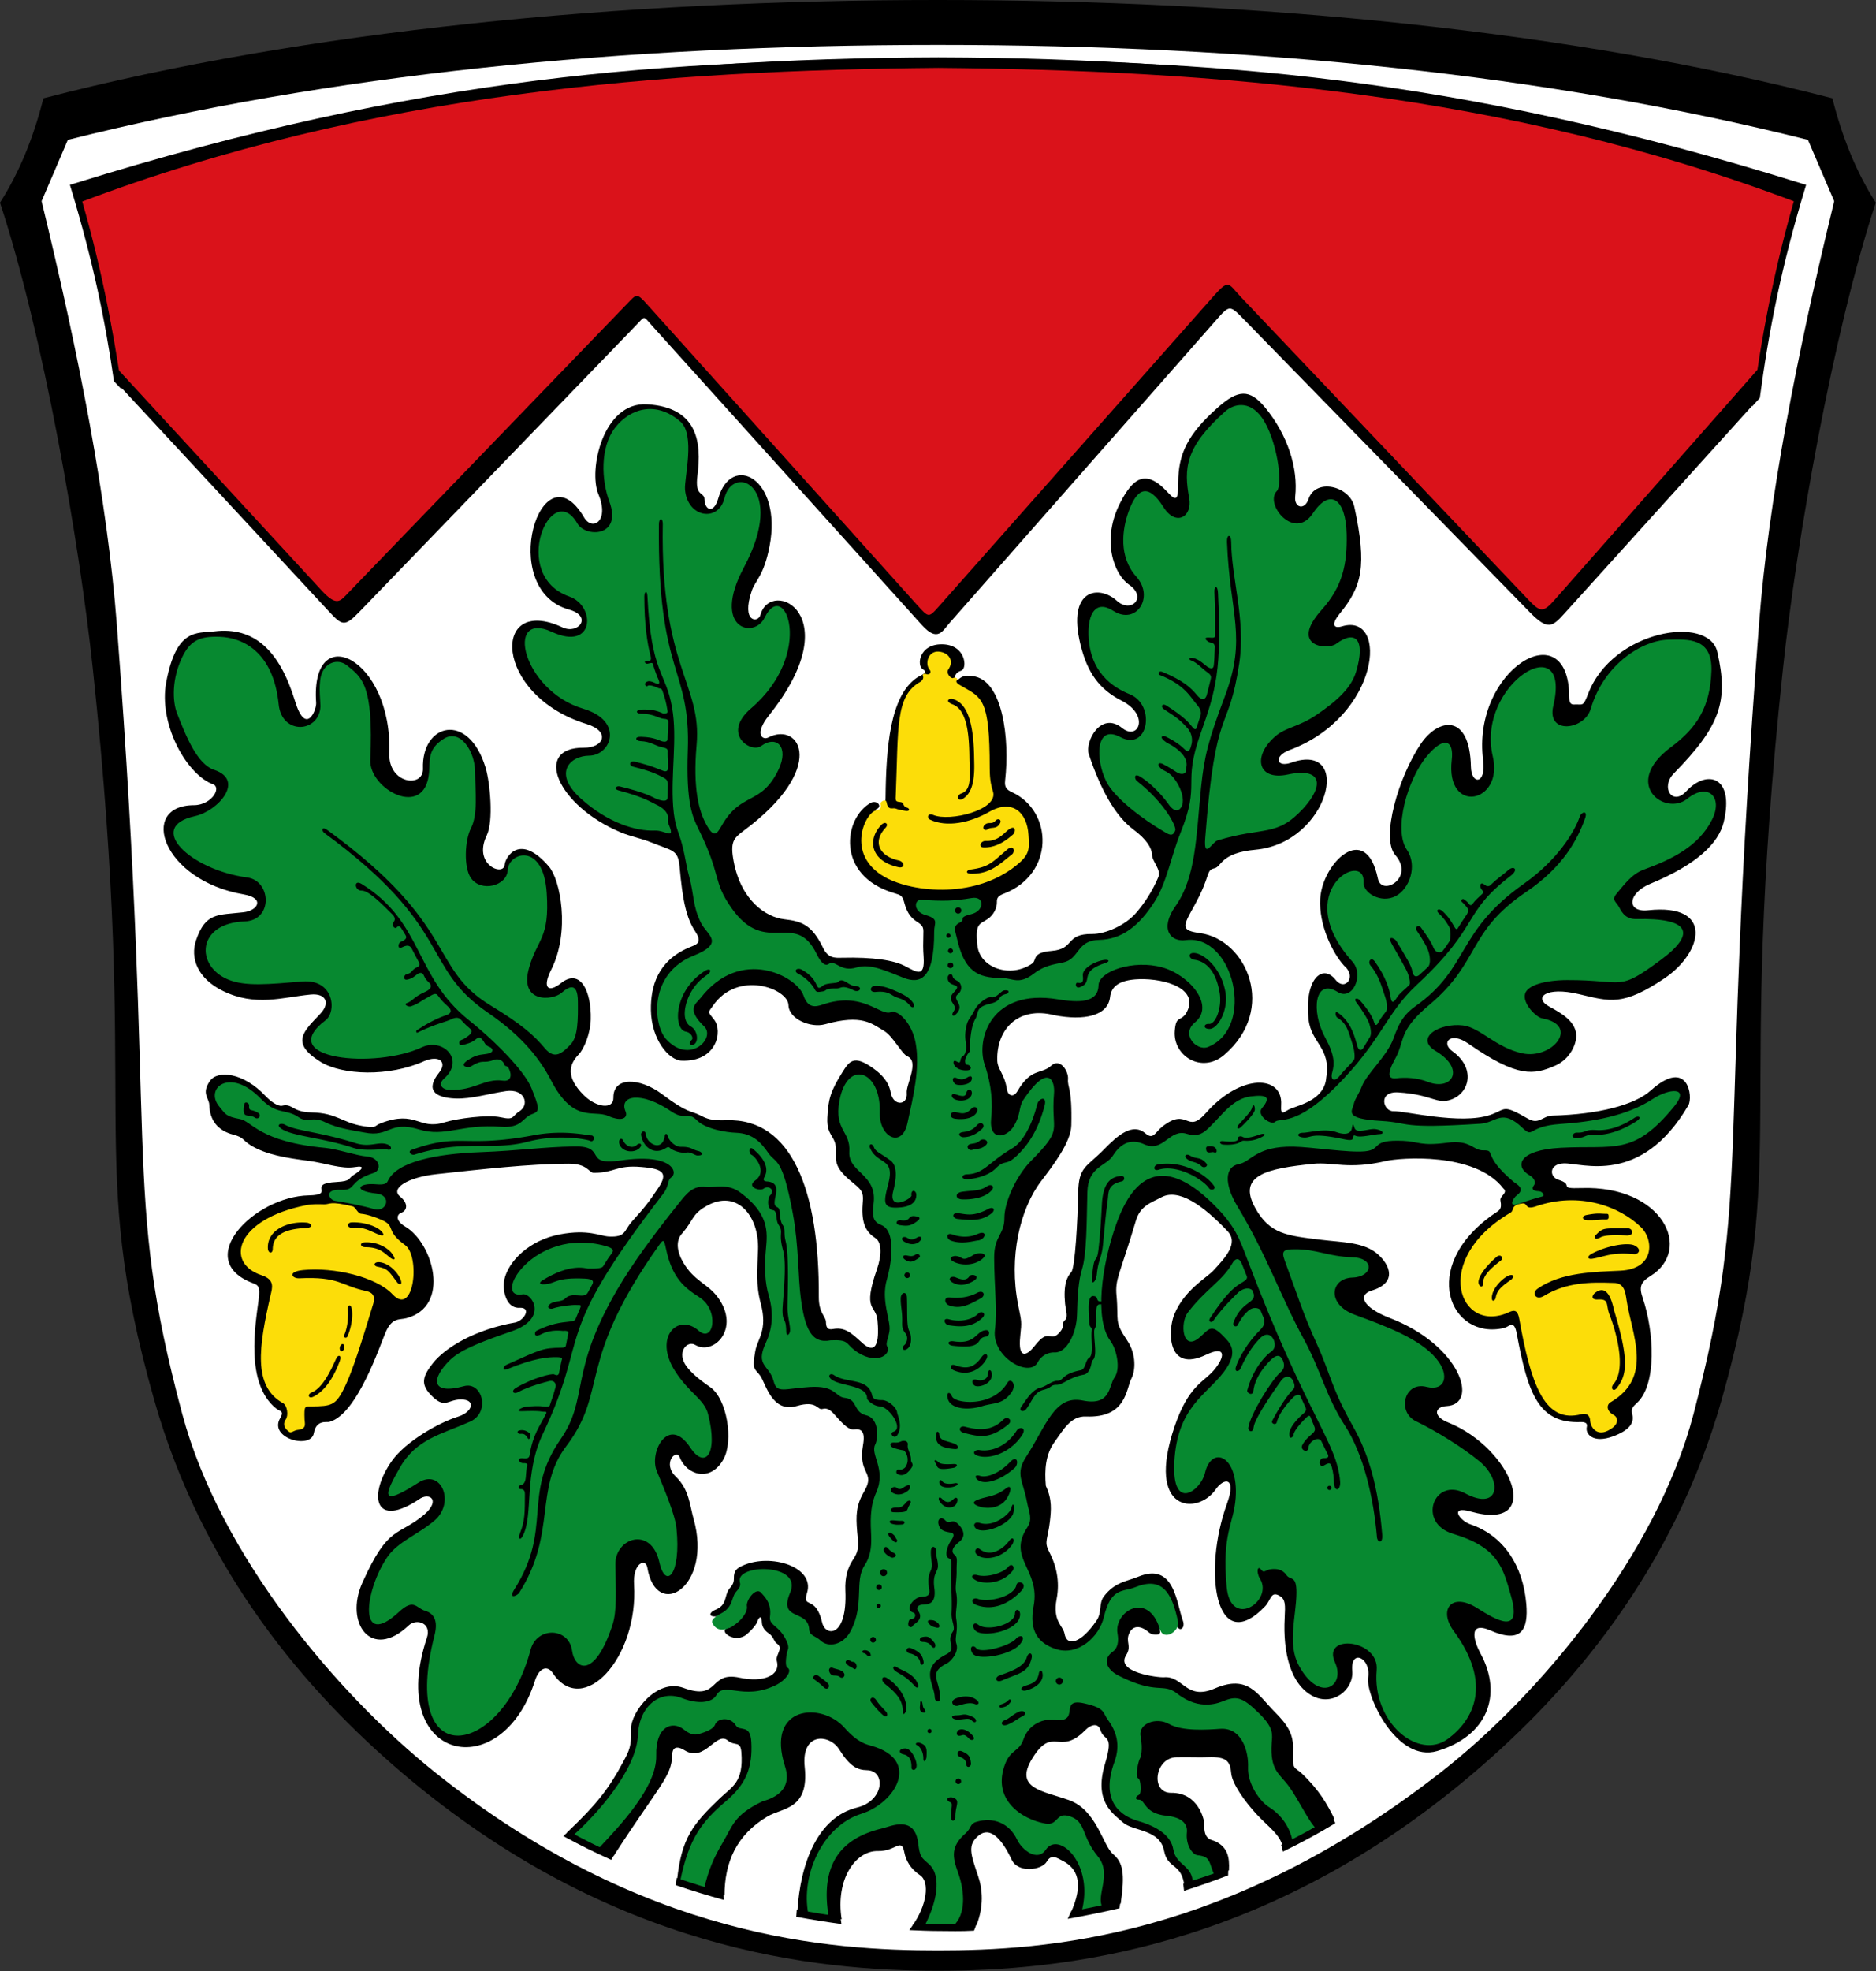 <?xml version="1.0" encoding="UTF-8" standalone="no"?>
<svg
   inkscape:version="1.1.1 (3bf5ae0d25, 2021-09-20)"
   sodipodi:docname="CoA Heusenstamm.svg"
   id="svg2130"
   version="1.1"
   viewBox="0 0 523.813 550"
   height="550"
   width="523.813"
   xmlns:inkscape="http://www.inkscape.org/namespaces/inkscape"
   xmlns:sodipodi="http://sodipodi.sourceforge.net/DTD/sodipodi-0.dtd"
   xmlns="http://www.w3.org/2000/svg"
   xmlns:svg="http://www.w3.org/2000/svg">
  <rect x="0" y="0" width="523.813" height="550" fill="#333333" stroke="none"/>
  <defs
     id="defs2124" />
  <sodipodi:namedview
     inkscape:pagecheckerboard="false"
     fit-margin-bottom="0"
     fit-margin-right="0"
     fit-margin-left="0"
     fit-margin-top="0"
     lock-margins="true"
     units="px"
     inkscape:snap-smooth-nodes="true"
     inkscape:snap-object-midpoints="true"
     inkscape:window-maximized="1"
     inkscape:window-y="-11"
     inkscape:window-x="-11"
     inkscape:window-height="1506"
     inkscape:window-width="2560"
     showgrid="false"
     inkscape:document-rotation="0"
     inkscape:current-layer="layer1"
     inkscape:document-units="px"
     inkscape:cy="274.66667"
     inkscape:cx="262"
     inkscape:zoom="1.5"
     inkscape:pageshadow="2"
     inkscape:pageopacity="0"
     borderopacity="1.0"
     bordercolor="#666666"
     pagecolor="#333333"
     id="base"
     showguides="true"
     inkscape:guide-bbox="true"
     inkscape:snap-intersection-paths="true"
     inkscape:object-paths="false"
     inkscape:snap-grids="false"
     inkscape:snap-global="false"
     inkscape:lockguides="false"
     guidecolor="#00ffff"
     guideopacity="0.498"
     inkscape:snap-midpoints="true"
     inkscape:snap-nodes="true"
     inkscape:snap-to-guides="false" />
  <g
     id="layer1"
     inkscape:groupmode="layer"
     inkscape:label="heusenstamm"
     transform="translate(-48.76,-17)">
    <g
       id="g17272"
       inkscape:label="coa">
      <g
         id="g17203"
         inkscape:label="coa-0"
         transform="matrix(0.782,0,0,0.782,48.76,17.191)">
        <path
           inkscape:connector-curvature="0"
           id="path1229-4-1-4-9"
           d="M 334.88,0.271 C 221.821,0.271 108.903,11.178 15.919,35.258 12.466,48.884 7.482,61.287 0.566,72.144 c 15.318,46.592 28.209,120.457 33.06,165.902 17.21,161.225 -2.854,173.692 21.91,261.068 17.347,61.208 54.338,103.976 88.641,133.109 74.492,63.266 147.315,70.26 190.703,70.26 43.388,-2.9e-4 116.211,-6.994 190.703,-70.26 34.303,-29.133 71.294,-71.902 88.641,-133.109 24.764,-87.376 4.7,-99.843 21.91,-261.068 4.851,-45.446 17.743,-119.31 33.061,-165.902 -6.916,-10.857 -11.9,-23.26 -15.354,-36.887 C 560.858,11.178 447.94,0.271 334.88,0.271 Z"
           style="fill:#000000;fill-opacity:1;stroke:#000000;stroke-width:1.031px;stroke-linecap:butt;stroke-linejoin:miter;stroke-opacity:1"
           inkscape:label="coa-f"
           sodipodi:nodetypes="sccssszsssccs" />
        <path
           inkscape:connector-curvature="0"
           id="path1229-59-8-1-7-4-9"
           d="m 334.881,15.78 c -113.061,5e-5 -217.667,10.561 -310.652,33.877 l -9.379,21.885 c 13.481,55.431 23.495,106.864 26.854,151.002 14.636,192.315 1.726,200.925 23.383,281.812 13.578,50.715 55.457,99.977 90.109,127.731 74.506,59.673 141.731,63.646 179.686,63.647 37.954,10e-5 103.262,-3.974 179.685,-63.647 34.993,-27.323 76.981,-77.469 90.111,-127.731 21.165,-81.017 8.745,-89.497 23.381,-281.812 3.359,-44.138 13.375,-95.571 26.855,-151.002 L 645.535,49.657 C 552.55,26.34 447.942,15.78 334.881,15.78 Z"
           style="fill:#ffffff;fill-opacity:1;stroke:none;stroke-width:1.015px;stroke-linecap:butt;stroke-linejoin:miter;stroke-opacity:1"
           sodipodi:nodetypes="sccsssssssccs"
           inkscape:label="coa-a" />
      </g>
      <g
         id="g17036"
         inkscape:label="oak"
         transform="matrix(0.782,0,0,0.782,2172.366,-2154.2)"
         style="fill:#000000;fill-opacity:1">
        <g
           id="g17021"
           inkscape:label="tree"
           style="fill:#000000;fill-opacity:1"
           transform="translate(-1179.61,11.915)">
          <g
             id="g16941"
             inkscape:label="tree-0"
             transform="translate(-1650.263,-65.534)">
            <path
               sodipodi:nodetypes="csssssssscsscsssssssssssssssssssssssssssssssssssssssssscssscssssssssssssssssssssssssssssssssssssssssssssssssscsssssssssssssssssssssscsssssssscsssssssssssssscsssssssssssssssssssssssssscsssssccsssssssssssssssssssssssssssssssssssssssssssssssssccsssssccsssssccssscccsssssccssssssssccsssssssccsssssssssssssssssscssssssssssssscsssssscssssssssssssssscsssssssssssssssssssssssssssssssssssssssssssscsscsssssssssssssc"
               inkscape:connector-curvature="0"
               id="path3308-7-0-2-4-7"
               d="m 478.55,3306.837 c 0.585,-5.419 0.452,-5.026 -0.745,-11.062 -3.393,-17.116 0.591,-34.18 8.175,-44.173 4.33,-5.706 10.657,-13.886 10.802,-19.945 0.33,-13.843 -1.43,-13.252 -1.177,-16.554 0.207,-2.698 -2.79,-7.647 -5.995,-4.738 -3.565,3.235 -7.132,0.602 -12.054,9.07 -1.46,2.513 -3.419,1.617 -3.767,-0.658 -0.836,-5.465 -3.358,-7.083 -3.444,-10.269 -0.308,-11.376 7.699,-19.424 20.339,-16.159 10.7,2.066 19.18,0.273 19.94,-6.488 0.37,-3.293 2.613,-6.12 10.367,-6.36 9.529,-0.295 22.039,3.56 16.668,12.346 -1.999,2.821 -3.523,0.604 -3.943,6.139 -0.68,8.973 9.684,15.359 17.66,8.54 18.956,-16.205 8.062,-41.173 -8.623,-43.469 -6.85,-0.943 -6.265,-2.233 -2.285,-9.361 6.363,-11.396 4.173,-13.044 7.473,-13.788 2.534,-0.571 2.119,-5.474 14.587,-6.603 26.34,-2.384 35.049,-38.916 12.731,-31.054 -5.28,1.86 -6.346,-2.344 -0.564,-4.5 32.29,-12.039 35.612,-49.185 18.765,-44.163 -3.256,0.971 -3.81,-0.88 -0.873,-4.474 7.999,-9.789 9.828,-16.906 5.26,-38.152 -1.601,-7.444 -13.812,-10.406 -16.361,-2.811 -1.39,4.144 -5.195,3.164 -4.761,-0.857 1.087,-10.081 -2.63,-21.941 -10.742,-31.779 -5.522,-6.697 -9.659,-6.43 -16.879,-0.028 -10.933,9.696 -14.113,16.638 -14.153,26.873 -0.023,5.862 -0.469,6.978 -3.755,3.4 -7.807,-8.501 -12.373,-5.127 -16.914,3.664 -6.918,13.392 -2.223,25.638 3.058,29.256 6.714,4.599 0.756,10.423 -4.301,5.801 -6.25,-5.712 -17.877,-4.408 -12.992,15.584 2.46,10.068 6.708,15.987 14.656,20.03 10.259,5.219 6.046,14.478 0.22,9.779 -7.647,-6.168 -13.345,4.977 -11.905,9.307 4.244,12.761 9.533,22.164 15.926,26.914 4.822,3.583 6.539,6.639 6.633,8.865 0.118,2.802 3.428,5.402 2.246,8.193 -2.059,4.861 -4.723,8.915 -7.654,12.411 -3.975,4.741 -11.289,7.859 -15.929,7.808 -9.813,-0.107 -6.062,5.355 -14.447,6.034 -7.356,0.596 -5.211,3.307 -7.013,4.542 -7.758,5.319 -18.668,1.573 -19.534,-6.479 -0.859,-7.988 0.748,-7.468 3.724,-9.465 2.013,-1.35 3.339,-3.935 3.241,-6.119 -0.069,-1.561 0.74,-2.232 2.479,-2.899 18.161,-6.965 17.647,-29.356 2.976,-36.18 -1.817,-0.845 -2.82,-1.591 -2.522,-4.183 1.707,-14.851 -0.791,-36.115 -11.674,-37.274 -2.118,-0.226 -3.186,-0.368 -5.04,1.205 -0.613,0.52 -1.752,-0.596 -0.851,-1.869 0.712,-1.007 1.386,-1.011 2.1,-1.372 1.974,-0.998 1.372,-9.23 -7.084,-9.309 -8.264,-0.077 -9.047,7.677 -6.848,8.885 2.249,1.36 -0.556,1.955 -2.238,3.123 -9.466,6.575 -10.858,24.868 -11.049,42.735 -0.087,8.159 -4.516,4.538 -3.398,4.136 2.451,-0.883 0.491,-3.39 -1.831,-2.347 -9.754,5.366 -12.686,25.979 8.218,32.229 2.545,0.761 3.015,0.856 3.773,3.698 2.083,7.804 6.818,5.86 6.738,9.913 -0.103,5.255 -0.141,5.708 0.082,9.284 0.461,7.4 -2.408,5.383 -6.526,3.217 -4.112,-2.163 -11.482,-3.283 -22.604,-3.02 -2.463,0.058 -4.939,0.249 -6.749,-3.506 -3.996,-8.289 -7.727,-9.528 -13.856,-10.222 -6.706,-0.759 -15.436,-6.822 -18.06,-20.571 -1.338,-7.012 -0.087,-8.326 3.53,-11.007 30.126,-22.328 20.169,-39.175 8.815,-33.296 -2.147,1.112 -5.029,-1.3 0.152,-7.781 28.991,-36.267 0.647,-49.44 -2.984,-35.893 -0.746,2.782 -6.971,2.8 -3.066,-8.704 1.217,-3.584 4.348,-5.386 6.352,-15.909 4.633,-24.32 -13.668,-33.412 -18.34,-16.989 -1.598,5.619 -4.846,4.144 -4.902,0.264 -0.039,-2.695 -3.534,-0.779 -2.523,-8.383 1.614,-12.147 -0.04,-24.442 -18.007,-25.496 -15.686,-0.921 -20.978,23.407 -17.352,32.087 4.079,9.764 -2.23,13.224 -5.113,8.294 -15.229,-26.041 -31.327,25.645 -5.374,32.875 8.533,2.377 3.334,8.997 -2.324,6.35 -25.559,-11.958 -24.797,24.196 8.643,34.493 8.564,2.637 6.144,8.514 -1.049,8.448 -18.19,-0.168 -9.67,20.609 13.251,30.225 3.379,1.417 7.278,2.112 11.035,3.638 7.37,2.993 9.382,2.448 9.917,8.547 1.075,12.262 2.474,18.451 5.579,23.122 2.961,4.455 0.018,4.778 -2.441,5.856 -10.952,4.798 -13.509,13.746 -13.368,22.286 0.173,10.413 6.354,17.826 10.953,17.998 12.676,0.474 14.75,-10.66 11.633,-14.597 -2.452,-3.097 -2.181,-2.457 -0.481,-4.946 8.862,-12.973 26.884,-6.204 27.014,-0.251 0.107,4.941 7.918,8.248 13.106,6.795 13.225,-3.702 16.668,-0.141 20.927,2.306 3.248,1.867 6.402,8.291 8.427,9.148 4.354,1.843 -0.532,10.089 -0.239,13.027 0.455,4.568 -4.826,4.869 -5.709,-0.082 -0.723,-4.051 -3.428,-6.655 -6.287,-8.696 -6.941,-4.955 -8.5,-2.487 -10.972,1.416 -4.353,6.872 -5.076,9.898 -5.374,16.233 -0.338,7.17 3.469,6.014 3.076,12.688 -0.217,3.703 0.32,6.006 6.687,11.058 3.172,2.517 3.092,3.807 2.844,6.945 -0.599,7.583 1.608,10.372 4.589,12.306 2.253,1.462 2.252,6.098 0.523,11.044 -5.301,15.166 -0.372,12.593 0.164,18.191 0.516,5.383 0.559,13.952 -5.954,7.651 -3.517,-3.219 -5.8,-5.227 -9.939,-4.47 -2.064,0.378 -2.438,-0.708 -2.489,-2.559 -0.056,-2.023 -2.596,-3.111 -2.559,-8.919 0.242,-37.906 -9.653,-63.843 -33.015,-63.025 -5.404,0.189 -7.018,-0.578 -9.156,-1.675 -3.794,-1.946 -4.509,-0.647 -13.644,-7.532 -8.133,-6.13 -17.654,-6.388 -17.526,1.165 0.073,4.333 -6.165,3.51 -10.611,-0.943 -6.507,-6.516 -5.166,-11.001 -1.814,-14.463 1.976,-2.041 4.2,-7.492 4.34,-12.521 0.278,-9.974 -3.693,-18.481 -10.658,-12.947 -4.418,3.51 -6.811,1.832 -3.476,-4.782 6.911,-13.707 3.237,-32.067 -0.733,-36.751 -10.347,-12.206 -15.633,-3.585 -15.878,-0.715 -0.363,4.254 -11.494,0 -6.382,-10.521 2.432,-5.005 1.22,-18.717 -0.441,-24.186 -6.126,-20.164 -22.917,-15.694 -22.342,0.393 0.25,7.011 -12.396,5.512 -12.015,-5.442 1.186,-34.156 -28.243,-48.123 -26.126,-18.063 0.185,2.624 -3.689,12 -7.526,-0.552 -5.524,-18.073 -14.576,-26.667 -28.854,-24.927 -6.257,0.762 -13.542,-1.215 -17.175,18.286 -2.615,14.041 6.396,31.592 15.984,36.012 4.477,0.824 0.455,7.721 -6.052,7.737 -19.941,0.052 -11.427,26.81 17.691,31.818 7.813,1.344 5.078,5.789 0.05,6.378 -9.175,1.075 -13.546,-0.046 -16.973,9.927 -2.188,6.368 0.439,13.688 9.578,18.157 11.658,5.701 21.272,2.24 31.314,1.279 5.434,-0.52 7.084,3.009 3.495,6.813 -6.011,6.37 -10.884,10.386 -0.039,17.16 7.783,4.861 24.589,5.44 37.036,-0.186 5.436,-2.305 8.395,0.308 5.35,4.108 -4.802,5.993 -1.781,8.901 5.846,9.216 5.627,0.232 12.019,-1.776 18.046,-2.644 6.825,-0.983 8.528,4.903 4.799,7.216 -2.804,1.74 -1.587,3.257 -6.688,2.123 -4.586,-1.019 -15.477,0.398 -20.116,1.821 -9.231,2.833 -9.949,-4.483 -22.565,0.253 -2.797,1.05 -1.294,1.973 -6.627,1.049 -7.58,-1.314 -9.111,-4.666 -18.281,-4.862 -7.03,-0.15 -6.609,-3.279 -10.444,-2.391 -1.351,0.312 -3.901,-1.31 -5.908,-3.452 -7.848,-8.378 -17.098,-9.373 -19.887,-5.36 -3.111,4.476 -0.277,6.073 -0.209,8.463 0.161,5.665 3.108,9.257 8.597,10.682 3.901,1.013 3.22,1.967 6.141,3.75 5.533,3.456 13.002,4.595 20.838,5.606 5.654,0.729 11.624,3.018 16.458,2.197 4.119,-0.7 2.258,1.122 -0.583,2.885 -1.911,1.186 -0.764,2.163 -5.923,2.437 -11.174,0.595 -0.021,4.591 -10.015,4.795 -19.621,0.4 -41.658,23.124 -19.953,31.311 1.921,0.725 2.662,1.104 2.051,5.961 -1.077,8.562 -4.971,29.912 6.354,38.844 1.243,0.981 2.918,0.662 1.325,3.424 -4.129,7.161 11.005,11.175 12.035,5.326 0.863,-4.899 4.593,-3.808 5.463,-4.025 10.041,-2.503 18.264,-27.71 20.273,-32.208 2.293,-5.132 4.8,-4.151 7.308,-4.817 16.033,-4.256 9.492,-26.791 -0.289,-32.612 -3.829,-2.279 -3.151,-4.441 -1.457,-5.046 1.873,-0.669 2.716,-3.16 -0.532,-5.786 -3.459,-2.796 2.595,-6.838 13.127,-7.969 16.199,-1.739 32.779,-3.643 46.992,-3.716 7.005,-0.036 7.227,3.248 9.045,3.252 7.755,0.021 7.823,-2.857 17.096,-2.071 7.759,0.658 9.587,2.128 5.874,7.629 -3.581,5.306 -4.644,6.631 -9.28,11.774 -2.977,3.303 -2.043,5.71 -8.276,5.4 -3.225,-0.16 -7.258,-2.685 -17.444,-0.772 -11.111,2.087 -18.403,9.686 -19.848,16.032 -0.848,3.722 0.53,10.462 5.389,10.182 4.248,-0.245 1.977,4.242 -1.365,5.212 -14.639,2.522 -25.228,9.063 -29.551,14.543 -3.57,4.526 -4.438,7.329 -1.029,11.019 5.246,5.678 6.1,1.953 11.004,1.931 5.585,-0.025 4.145,4.523 -0.898,6.092 -7.149,2.224 -18.863,8.994 -23.678,15.768 -8.537,12.011 -6.697,24.921 10.258,13.368 3.555,-1.91 6.844,0.922 1.348,5.773 -9.582,8.086 -12.799,3.467 -22.203,24.412 -6.428,14.316 3.151,27.938 16.553,15.215 2.666,-2.531 8.294,-1.004 6.491,4.429 -14.604,43.987 26.562,53.141 38.585,15.301 1.504,-4.734 4.506,-5.52 6.326,-2.777 10.744,16.19 30.675,-5.306 29.054,-31.535 -0.48,-7.757 4.178,-9.479 4.737,-6.097 3.199,19.369 23.438,6.926 16.528,-17.329 -1.347,-4.726 -1.541,-10.471 -6.343,-15.082 -4.965,-4.768 0.182,-10.082 1.403,-6.878 2.351,6.168 10.915,9.169 15.625,0.633 3.619,-6.559 1.263,-21.535 -4.748,-25.688 -4.101,-2.834 -6.653,-5.067 -8.312,-7.213 -3.979,-5.146 0.08,-9.576 2.923,-7.873 6.58,3.94 16.319,-5.783 8.088,-16.981 -3.66,-4.979 -8.511,-5.713 -12.515,-12.726 -1.94,-3.399 -2.607,-7.328 -0.348,-9.905 4.376,-4.993 3.447,-6.847 8.702,-9.878 10.911,-6.293 18.981,3.332 18.541,15.581 -0.255,7.103 -0.882,12.258 0.995,19.282 2.5,9.357 -1.198,12.517 -1.983,16.827 -1.278,7.013 -0.065,6.254 1.747,8.781 1.994,2.782 4.155,13.428 13.057,10.829 7.324,-2.138 7.34,1.564 9.137,1.057 2.047,-0.577 3.248,0.747 4.971,2.702 2.74,3.111 4.685,4.821 6.276,4.618 2.602,-0.332 4.179,0.519 3.268,5.641 -1.87,10.509 4.59,9.35 0.462,16.405 -2.976,5.085 -3.012,8.61 -2.54,14.404 0.323,3.959 1.054,6.293 -1.438,9.949 -1.933,2.836 -2.99,6.357 -2.777,11.133 0.753,16.871 -7.13,16.392 -8.268,11.418 -2.327,-10.173 -7.288,-4.685 -5.42,-10.635 2.922,-9.304 -12.969,-14.241 -22.943,-9.744 -2.117,0.955 -3.251,1.803 -3.168,4.6 0.062,2.086 -1.159,3 -1.762,3.85 -1.747,2.461 -0.531,5.692 -5.055,7.416 -1.506,0.574 -2.831,2.516 0.568,2.252 4.31,-0.335 7.971,3.374 4.488,3.994 -4.275,0.761 1.327,5.583 5.707,2.885 0.923,-0.569 3.801,-3.323 4.344,-4.852 0.691,-1.946 1.633,-2.514 1.713,0.209 0.049,1.671 1.265,3.081 2.457,3.832 1.646,1.038 1.882,3.013 2.777,3.559 2.746,1.673 -0.51,4.073 0.09,6.312 1.39,5.187 -4.8,7.753 -13.281,5.936 -11.237,-2.409 -6.93,8.478 -20.053,3.65 -9.534,-3.507 -18.891,8.783 -18.715,14.684 0.184,6.159 -0.629,7.655 -2.717,11.56 -5.049,9.445 -9.292,15.095 -20.209,25.408 5.481,3.004 11.072,5.763 16.723,8.293 16.365,-25.324 20.739,-28.311 20.875,-35.877 0.045,-2.501 1.22,-3.779 4.525,-1.752 7.182,4.404 11.202,-6.999 15.357,-3.533 2.59,2.16 4.505,-0.104 4.836,4.184 0.829,10.746 -3.243,12.185 -7.688,16.445 -9.586,9.19 -13.741,14.158 -15.293,29.408 5.679,1.94 11.349,3.675 16.961,5.221 0.037,-11.812 4.257,-21.508 15.195,-28.074 5.533,-3.322 15.054,-2.359 13.443,-17.705 -1.32,-12.575 8.837,-11.868 12.328,-6.291 3.721,5.943 6.345,7.349 9.912,7.404 6.752,0.105 6.271,10.916 -3.57,13.326 -13.864,3.396 -20.283,19.576 -21.307,37.322 5.439,1.013 10.733,1.855 15.828,2.541 -2.252,-14.25 4.939,-24.532 12.963,-24.338 6.446,0.156 8.36,-5.005 9.426,0.5 0.534,2.755 2.085,5.783 5.57,8.098 3.646,2.421 2.411,10.931 -2.705,18.031 3.336,0.144 6.487,0.211 9.424,0.207 4.1,0.01 8.618,-0.126 13.477,-0.416 2.656,-6.688 2.175,-12.797 0.572,-17.498 -2.738,-8.032 -3.876,-11.172 0.264,-14.516 3.806,-3.074 7.938,0.656 11.715,8.668 2.345,4.974 10.774,3.685 12.49,0.758 1.665,-2.841 3.437,-1.516 5.768,-0.326 4.87,2.487 7.934,7.678 2.645,18.938 5.846,-1.021 11.878,-2.243 18.025,-3.686 1.587,-10.911 0.815,-14.703 -2.785,-17.721 -3.572,-2.994 -5.803,-15.694 -15.631,-19.193 -9.387,-3.342 -19.736,-4.134 -13.188,-14.832 7.4,-12.088 9.613,-0.71 18.857,-10.059 2.331,-2.358 4.762,-2.634 5.523,-0.121 1.278,4.215 4.947,1.06 1.617,12.092 -4.09,13.551 2.979,17.773 6.371,20.83 3.631,3.273 13.207,2.337 14.725,10.168 1.291,6.664 6.277,4.16 7.26,12.572 5.293,-1.684 10.608,-3.54 15.904,-5.584 0.283,-4.875 -0.557,-8.226 -4.762,-10.336 -1.317,-0.661 -4.309,-0.337 -4.031,-6.107 0.072,-1.495 -2.105,-11.373 -11.855,-11.248 -7.456,0.095 -5.905,-12.547 1.965,-12.691 5.154,-0.095 7.736,0.111 11.166,-0.023 6.964,-0.272 7.967,1.669 8.332,5.777 0.32,3.61 4.745,9.994 9.295,14.848 4.037,4.307 8.215,7.013 9.119,11.439 6.269,-3.043 12.437,-6.38 18.434,-10.037 -2.449,-5.026 -5.369,-10.274 -11.703,-16.266 -2.521,-2.385 -3.424,-0.901 -3.064,-8.191 0.301,-6.1 -2.368,-9.515 -6.631,-13.82 -6.158,-6.22 -9.414,-13.391 -21.332,-8.27 -10.263,4.41 -11.243,-4.561 -18.105,-4.008 -2.037,0.164 -17.435,-1.692 -13.564,-7.824 2.2,-3.486 -0.426,-4.747 1.244,-8.104 1.129,-2.269 3.63,-2.976 7.086,0.057 0.889,0.781 4.37,1.266 3.766,-0.717 -0.706,-2.317 5.808,-5.024 6.061,-2.363 0.288,3.03 3.298,1.885 2.105,-1.336 -2.31,-6.242 -2.986,-20.932 -15.955,-15.572 -4.06,1.678 -8.201,1.807 -12.188,6.947 -1.975,2.547 -0.612,5.667 -2.643,8.668 -5.571,8.236 -10.634,9.377 -11.443,4.734 -0.525,-3.01 -4.36,-4.372 -2.812,-12.473 1.198,-6.274 -0.088,-11.886 -2.806,-17.076 -1.746,-3.334 -0.3,-4.353 0.393,-10.578 0.431,-3.866 0.853,-7.746 -1.441,-12.639 -0.512,-5.772 -0.121,-11.266 3.117,-15.708 3.161,-4.337 5.727,-9.288 11.213,-9.066 14.55,0.59 14.27,-9.904 16.251,-13.619 1.349,-2.531 1.832,-8.5 -1.515,-13.456 -4.868,-7.207 -2.981,-6.809 -3.835,-16 -0.569,-6.12 1.077,-7.187 6.916,-26.811 1.606,-5.398 5.491,-6.394 9.109,-8.339 6.071,-3.265 14.763,2.732 23.618,12.1 4.067,4.302 -0.858,9.508 -5.042,14.025 -2.508,2.708 -10.319,6.849 -13.965,15.661 -2.345,5.667 -2.706,21.117 11.383,14.396 7.302,-3.484 6.726,0.875 2.696,5.585 -3.635,4.248 -8.992,5.409 -13.961,19.964 -10.485,30.712 7.984,31.75 14.515,22.724 2.896,-4.396 7.773,-4.984 4.152,4.962 -8.691,23.874 -4.175,55.081 13.631,36.541 2.11,-2.197 1.996,-5.689 5.289,-3.654 1.993,1.232 1.94,3.09 1.69,7.904 -0.637,12.276 2.088,23.589 9.993,27.756 7.214,3.802 14.708,-2.236 14.139,-8.964 -0.686,-8.104 6.748,-4.683 5.688,2.334 -0.99,6.471 10.209,30.564 24.652,26.269 17.739,-5.274 23.594,-19.9 15.429,-34.867 -2.143,-3.929 -4.789,-11.81 3.607,-8.146 11.191,4.884 13.508,-0.536 12.781,-9.377 -1.123,-13.655 -8.06,-24.475 -19.954,-28.495 -3.944,-1.333 -7.586,-6.741 0.032,-4.584 26.578,7.525 15.088,-22.502 -8.024,-31.786 -5.677,-2.28 -4.68,-5.631 -0.539,-5.842 11.747,-0.599 4.995,-21.694 -20.232,-31.417 -9.564,-3.686 -11.684,-8.208 -6.5,-9.785 9.084,-2.764 6.739,-8.988 2.107,-13.043 -4.899,-4.288 -12.482,-4.134 -20.237,-5.089 -11.999,-1.477 -18.201,-1.916 -23.445,-11.348 -6.554,-11.788 4.337,-14.087 20.699,-15.761 7.008,-0.717 12.52,2.157 26.042,-1.02 4.645,-1.091 31.744,-3.375 41.831,9.796 1.883,1.601 -1.368,2.64 -1.027,4.341 0.676,3.378 -0.574,3.518 -2.564,4.915 -26.883,18.866 -15.309,45.089 3.925,40.535 1.679,-0.398 3.511,-3.094 4.428,1.85 4.025,21.688 7.803,32.273 22.831,31.74 1.387,-0.049 2.597,0.25 2.224,1.731 -0.617,2.448 2.184,6.04 9.456,3.336 5.344,-1.987 7.618,-4.555 6.786,-7.771 -0.565,-2.186 0.252,-2.81 1.713,-4.175 7.031,-6.572 6.159,-25.137 2.011,-37.363 -1.328,-3.913 -0.857,-5.644 2.709,-7.839 15.397,-9.476 4.416,-32.401 -24.613,-31.428 -8.953,0.3 -2.182,-1.115 -8.244,-2.975 -3.195,-0.981 -3.424,-5.621 1.934,-5.826 6.406,-0.245 27.557,8.265 44.509,-20.724 1.728,-2.955 -0.065,-17.302 -13.47,-5.258 -5.64,5.067 -18.444,8.491 -35.064,8.932 -3.567,0.095 -4.773,3.385 -8.709,1.116 -9.345,-5.386 -7.741,-3.329 -13.473,-1.372 -10.646,3.635 -30.609,-1.491 -34.599,-1.322 -3.635,0.154 -5.694,-7.169 1.758,-6.705 12.199,0.76 13.728,4.461 18.965,2.514 6.646,-2.471 8.579,-11.318 0.37,-17.172 -4.251,-3.031 -0.749,-7.197 5.584,-2.795 17.869,12.419 23.483,11.183 31.068,7.923 5.274,-2.266 7.859,-7.843 7.498,-11.33 -0.477,-4.596 -5.231,-7.416 -9.482,-9.697 -5.971,-3.205 -1.429,-7.338 10.452,-4.516 11.164,2.652 15.665,4.362 30.555,-5.62 13.594,-9.113 18,-26.856 -5.852,-24.3 -7.793,0.835 -7.305,-6.104 0.779,-9.436 16.677,-6.874 24.436,-14.502 26.242,-22.032 3.908,-16.293 -5.951,-19.004 -13.407,-10.951 -4.929,5.324 -9.224,-1.469 -4.424,-6.377 16.674,-17.048 19.58,-25.686 15.551,-43.372 -3.055,-13.409 -37.487,-7.85 -46.157,14.999 -1.693,4.462 -1.97,3.689 -4.163,3.725 -1.23,0.02 -2.571,0.416 -2.571,-2.618 0,-30.875 -34.966,-9.653 -30.72,22.566 1.141,8.658 -4.242,8.854 -4.375,2.284 -0.392,-19.355 -11.711,-17.308 -17.89,-8.164 -7.931,11.734 -14.392,33.628 -9.1,39.692 7.094,8.127 -4.892,14.881 -6.219,8.414 -4.285,-20.875 -19.866,-5.572 -20.596,7.179 -0.528,9.225 4.282,19.217 8.545,23.893 4.586,3.801 0.386,9.331 -3.084,4.987 -4.731,-5.923 -11.197,-0.074 -9.605,14.235 0.933,8.395 8.087,10.1 6.303,20.699 -0.55,7.502 -8.626,9.55 -12.581,11.021 -2.324,0.864 -3.808,3.312 -3.519,-1.311 0.663,-10.592 -14.249,-11.405 -26.903,2.947 -6.933,7.864 -6.269,-2.405 -15.494,4.78 -2.685,2.091 -3.175,4.931 -6.138,2.414 -4.566,-3.877 -9.911,0.833 -14.517,5.551 -6.573,6.733 -9.248,6.249 -9.423,15.686 -0.178,9.611 -1.101,26.876 -2.472,28.331 -1.507,1.599 -2.872,4.47 -2.207,11.281 0.189,1.935 1.181,4.869 -0.017,5.817 -1.396,1.104 0.156,1.862 -1.713,4.127 -3.713,4.498 -3.707,-1.973 -9.216,5.192 -2.355,3.063 -6.022,5.322 -5.055,-3.638 z"
               style="fill:#000000;fill-opacity:1;stroke:none;stroke-width:1px;stroke-linecap:butt;stroke-linejoin:miter;stroke-opacity:1"
               inkscape:label="tree-f"
               transform="translate(1.1661834e-7,4.6981446e-5)" />
            <path
               style="fill:#078930;fill-opacity:1;stroke:none;stroke-width:1px;stroke-linecap:butt;stroke-linejoin:miter;stroke-opacity:1"
               d="m 410.809,3308.379 c -6.761,1.315 -9.173,-4.067 -10.627,-15.103 -0.984,-7.468 -0.717,-18.787 -2.835,-30.178 -3.812,-20.506 -6.023,-17.658 -8.706,-21.508 -2.465,-3.536 -5.322,-7.075 -11.643,-7.294 -3.493,-0.121 -10.76,-1.325 -13.851,-4.392 -3.495,-3.468 -4.178,0.203 -9.2,-3.217 -10.81,-7.362 -18.731,-5.682 -16.338,-0.01 0.909,2.155 -0.942,3.913 -6.202,1.62 -5.301,-2.312 -12.293,2.806 -20.342,-12.605 -3.689,-7.064 -9.696,-15.43 -22.629,-24.266 -23.952,-16.364 -11.957,-30.091 -58.289,-64.031 -1.183,-0.867 -1.046,-2.591 0.984,-1.118 46.896,34.026 36.138,49.136 58.287,62.593 11.268,6.846 15.572,10.723 19.352,15.255 3.582,4.293 6.252,1.738 9.225,-1.321 2.657,-2.734 2.674,-8.842 2.606,-15.392 -0.071,-6.912 -3.147,-5.401 -5.782,-3.086 -3.254,2.861 -15.299,3.855 -11.638,-8.925 3.029,-10.573 7.384,-10.273 6.289,-26.716 -1.221,-18.342 -13.629,-14.356 -13.906,-8.182 -0.26,5.795 -9.607,8.104 -13.182,2.868 -2.586,-3.788 -2.186,-13.422 0.053,-17.775 2.523,-4.905 1.525,-12.837 1.462,-20.183 -0.061,-7.117 -5.25,-15.418 -11.186,-11.695 -5.916,3.711 -4.848,7.723 -5.265,12.216 -1.548,16.657 -21.423,5.748 -20.963,-4.675 1.18,-26.721 -2.91,-29.393 -8.359,-33.748 -3.23,-2.582 -8.05,-1.073 -9.297,3.949 -0.88,3.544 -0.069,9.821 -0.147,10.895 -0.672,9.316 -13.802,10.003 -14.907,-0.886 -1.942,-19.129 -13.162,-23.867 -21.06,-24.148 -6.999,-0.249 -10.517,1.23 -13.465,7.417 -3.604,7.565 -3.483,15.501 -1.766,19.912 3.363,8.637 7.308,18.183 13.229,20.151 11.152,3.706 1.434,14.702 -6.871,16.524 -17.771,3.898 -1.495,19.194 18.711,21.894 8.56,1.144 9.294,15.3 -0.91,15.663 -17.098,0.608 -17.706,15.773 -6.026,20.704 6.206,2.62 14.629,1.708 26.604,0.733 11.364,-0.926 12.311,10.797 8.262,13.874 -18.47,14.034 17.884,17.369 34.427,9.611 7.404,-3.473 15.565,4.412 7.883,11.201 -2.327,2.056 -0.641,3.927 2.015,4.025 8.772,0.323 12.456,-4.215 18.976,-3.323 2.986,0.408 3.36,-2.016 2.131,-4.367 -0.553,-1.058 -1.382,-0.697 -1.523,-1.231 -0.499,-1.884 -2.466,-2.321 -3.767,-1.813 -3.997,1.56 -3.552,-0.556 -8.361,2.405 -0.858,0.528 -4.353,-0.081 -0.932,-2.313 2.342,-1.528 3.456,-1.843 6.25,-2.164 3.654,-0.42 2.52,-2.183 1.525,-2.522 -1.877,-0.638 -1.766,-1.809 -2.647,-2.627 -0.684,-0.634 -0.757,-1.375 -2.524,0.042 -1.363,1.093 -3.05,1.52 -4.719,1.925 -1.071,0.26 -1.537,-1.361 -0.183,-1.86 1.149,-0.424 1.633,-0.858 2.168,-1.242 1.157,-0.831 2.032,-1.758 0.95,-2.732 -1.007,-0.908 -1.968,-1.683 -3.244,-3.152 -0.736,-0.848 -1.752,-1.134 -3.654,-0.182 -1.643,0.823 -5.324,1.528 -11.28,4.381 -0.477,0.229 -0.956,0.66 -1.074,-0.02 -0.084,-0.483 0.198,-0.503 0.917,-0.971 3.249,-2.115 6.598,-3.848 9.839,-4.934 1.54,-0.516 2.157,-1.548 0.761,-2.883 -1.109,-1.061 -2.325,-2.026 -3.457,-3.662 -0.686,-0.993 -1.103,-1.381 -2.546,-0.597 -4.788,2.601 -4.533,2.966 -7.403,4.001 -0.999,0.36 -2.759,-0.735 -1.51,-1.153 2.185,-0.732 2.208,-2.065 6.589,-4.03 2.562,-1.149 2.223,-2.443 1.519,-3.13 -0.7,-0.683 -1.433,-1.318 -1.964,-2.592 -0.313,-0.75 -0.902,-1.616 -2.481,-0.493 -0.632,0.449 -1.676,1.589 -3.628,1.881 -1.378,0.206 -1.098,-1.702 -0.144,-1.916 2.345,-0.525 1.503,-1.51 3.99,-2.624 1.081,-0.484 0.617,-1.372 0.427,-1.724 -0.791,-1.465 -1.54,-2.867 -2.357,-4.477 -0.418,-0.824 -1.05,-2.163 -3.675,-0.788 -1.655,0.867 -1.459,-1.567 -0.394,-1.975 2.626,-1.006 1.871,-1.99 1.668,-2.403 -0.262,-0.531 -0.67,-1.015 -1.289,-2.116 -0.357,-0.636 -1.065,-1.612 -1.982,-0.521 -0.368,0.437 -2.035,-0.452 -0.79,-2.3 0.58,-0.861 -0.08,-1.878 -0.483,-2.286 -3.931,-3.98 -8.765,-8.768 -11.114,-8.646 -2.522,0.131 -2.98,-4.218 0.01,-2.363 22.156,13.761 18.672,32.882 38.31,48.625 10.446,8.375 20.073,18.631 22.303,24.209 2.831,7.083 3.131,8.271 0.309,9.257 -3.587,1.252 -3.579,5.117 -11.184,4.546 -14.189,-1.064 -19.924,3.798 -29.2,0.967 -10.88,-3.321 -10.418,2.959 -19.629,1.074 -3.427,-0.701 -9.263,-1.344 -13.885,-3.638 -4.614,-2.29 -6.528,0.284 -9.412,-1.731 -4.734,-3.307 -7.844,-0.7 -13.668,-6.729 -11.01,-11.398 -20.23,-3.649 -14.767,2.877 2.194,2.621 2.159,3.482 7.451,4.444 4.073,0.741 6.903,8.115 30.272,10.256 4.349,0.399 11.455,2.826 14.87,3.073 4.818,0.348 5.491,4.92 2.503,5.874 -9.129,2.915 -6.088,6.297 -11.499,6.031 -6.603,-0.324 -4.281,3.615 -2.401,3.903 4.165,0.639 10.412,1.885 13.954,2.947 4.625,1.387 6.649,-4.876 0.969,-5.518 -8.91,-1.006 -6.22,-3.88 -0.261,-3.313 3.559,0.339 3.978,-0.473 4.395,-1.353 3.148,-6.651 17.026,-9.507 32.787,-10.1 14.658,-0.551 21.915,-1.841 33.726,-2.047 11.981,-0.209 2.805,7.004 16.485,5.013 18.751,-2.729 20.542,4.39 18.156,5.998 -1.572,1.059 -0.704,2.994 -2.889,5.829 -40.794,52.93 -25.568,48.903 -43.042,85.809 -6.844,14.456 -3.259,28.637 -7.089,36.252 -0.976,1.94 -1.859,1.151 -0.989,-1.029 1.78,-4.461 1.67,-7.587 1.709,-13.59 0,-0.754 0.027,-2.126 -1.678,-2.014 -0.549,0.036 -0.844,-1.284 0.182,-1.399 1.453,-0.164 1.745,-2.043 1.8,-2.732 0.085,-1.068 0.198,-2.491 0.345,-3.723 0.066,-0.55 0.832,-1.49 -1.306,-1.401 -1.418,0.059 -2.488,-2.06 0.067,-1.701 2.12,0.297 2.212,-0.857 2.264,-1.196 1.131,-7.311 3.85,-10.658 5.334,-13.72 0.649,-1.339 1.233,-1.78 -0.21,-1.74 -1.118,0.031 -0.684,-0.434 -7.784,-0.19 -3.173,0.109 0.335,-1.481 1.234,-1.57 5.488,-0.545 6.18,-0.01 7.254,-0.028 1.447,-0.026 1.29,-0.277 1.518,-0.9 0.786,-2.147 1.41,-4.172 1.941,-6.149 0.238,-0.884 -0.3,-2.845 -2.923,-1.907 -0.234,0.084 -5.872,1.339 -10.785,3.893 -1.297,0.674 -2.309,-0.567 -0.425,-1.669 6.252,-3.656 12.851,-5.191 13.605,-4.799 1.809,0.94 1.768,-0.688 1.834,-0.993 0.263,-1.22 0.515,-2.449 0.774,-3.705 0.155,-0.753 0.832,-1.413 -1.552,-1.453 -3.223,-0.053 -7.969,0.272 -17.751,4.266 -2.063,0.842 -1.415,-1.051 -0.337,-1.536 12.897,-5.799 13.01,-5.93 19.68,-6.104 1.383,-0.036 1.483,-0.415 1.577,-0.902 0.213,-1.097 0.432,-2.219 0.664,-3.376 0.182,-0.909 0.757,-1.954 -1.759,-1.707 -0.216,0.021 -4.127,-0.694 -7.771,1.201 -2.886,1.501 -2.334,-0.928 -1.649,-1.264 5.341,-2.619 8.652,-2.925 11.743,-3.259 2.206,-0.239 2.099,-0.674 2.43,-1.486 0.371,-0.913 0.77,-1.847 1.199,-2.805 0.936,-2.091 0.247,-1.5 -1.67,-1.65 -0.3,-0.024 -5.356,0.345 -7.995,1.312 -0.338,0.124 -2.503,0.087 -1.028,-1.498 1.234,-1.326 4.319,-0.831 5.419,-1.988 2.732,-2.875 6.83,0.307 8.227,-2.246 0.504,-0.922 1.009,-1.883 1.559,-2.861 0.526,-0.935 0.593,-1.976 -2.578,-2.12 -10.475,-0.476 -10.253,1.656 -14.141,2.005 -3.099,0.278 -1.529,-1.074 -1.306,-1.214 10.345,-6.504 15.743,-4.371 16.571,-4.356 3.383,0.06 4.942,-0.169 5.368,-0.84 0.825,-1.299 1.629,-2.692 2.635,-4.026 0.841,-1.115 1.907,-2.189 -1.817,-3.21 -25.78,-7.064 -40.92,19.294 -29.553,17.248 3.172,-0.571 9.397,8.548 -3.866,13.161 -9.264,3.223 -18.024,6.313 -22.05,10.248 -6.832,6.678 -6.969,12.602 4.957,9.358 6.532,-1.777 9.582,9.389 2.123,12.692 -10.204,4.52 -19.14,6.113 -24.999,16.363 -5.232,9.154 -7.79,14.648 6.53,5.431 8.244,-5.306 13.239,7.018 5.917,13.387 -5.737,4.989 -13.234,7.591 -17.003,13.197 -8.235,12.25 -10.412,33.001 4.152,19.555 5.496,-5.075 6.105,-1.446 9.418,-0.451 3.006,0.903 4.72,3.35 3.333,8.772 -12.751,49.849 23.954,43.812 34.303,5.144 2.249,-8.405 13.65,-7.983 14.799,0.221 0.993,7.087 8.142,10.076 14.419,-9.043 1.677,-5.109 1.201,-12.077 1.051,-21.589 -0.151,-9.552 12.807,-13.897 15.721,-0.812 2.173,9.758 7.846,4.682 6.093,-12.261 -0.49,-4.737 -4.409,-14.031 -7.011,-20.272 -2.853,-6.844 4.217,-20.145 11.956,-8.411 5.107,7.743 10.106,2.705 6.327,-12.007 -1.364,-5.309 -6.689,-7.295 -11.812,-15.363 -7.741,-12.19 1.192,-20.721 8.44,-14.364 5.396,4.732 7.564,-7.254 0.323,-11.886 -5.212,-3.334 -9.777,-6.745 -11.982,-17.442 -0.693,-3.363 -0.93,-3.326 -2.524,-1.074 -29.769,42.049 -17.8,51.474 -33.077,71.66 -11.513,15.212 -3.323,31.009 -16.741,52.228 -0.751,1.188 -4.095,2.517 -1.765,-1.167 13.855,-21.907 2.628,-33.467 16.463,-53.51 10.274,-14.884 2.829,-23.589 20.224,-53.386 5.665,-9.705 13.604,-20.348 22.041,-30.883 2.876,-3.591 5.009,-6.346 9.678,-5.809 3.156,0.363 7.608,-1.467 12.326,2.03 10.19,7.552 9.675,14.041 9.094,20.069 -0.671,6.965 -0.262,12.356 0.949,16.478 2.033,6.922 1.135,12.474 -1.01,17.083 -3.894,8.369 1.297,7.718 2.823,13.744 1.113,4.396 3.84,2.536 12.865,1.973 9.435,-0.589 8.979,3.519 12.539,3.883 4.66,0.477 2.93,5.104 7.596,6.213 4.947,1.175 4.182,8.642 3.26,10.412 -1.898,3.644 4.035,8.822 0.341,17.143 -2.414,5.437 -1.988,10.845 -1.795,15.59 0.182,4.487 -0.53,7.663 -2.335,10.384 -3.748,5.65 0.051,13.814 -4.946,23.377 -2.729,5.223 -8.071,5.981 -10.662,3.573 -1.967,-1.828 -4.068,-1.789 -4.18,-3.993 -0.381,-7.505 -11.209,-2.814 -6.772,-13.276 4.475,-10.55 -19.668,-10.232 -17.998,-3.726 0.39,1.519 -0.179,2.172 -1.441,3.627 -1.625,1.874 -0.879,5.348 -5.233,7.586 -2.091,1.074 -3.673,2.32 -3.124,3.461 1.489,3.09 4.464,2.636 6.878,1.292 3.445,-1.918 5.815,-5.381 5.45,-7.274 -0.41,-2.126 3.204,-7.048 5.103,-4.833 1.319,1.538 3.749,3.753 3.126,8.509 -0.439,3.346 3.502,3.061 6.019,8.918 0.222,0.517 0.773,1.87 0.395,2.833 -0.601,1.529 -1.199,5.915 -0.193,6.461 1.919,1.039 -0.655,4.563 -4.235,6.286 -11.693,5.628 -18.272,-1.566 -21.164,3.579 -1.144,2.037 -5.218,3.694 -12.34,0.962 -8.024,-3.079 -15.219,3.243 -15.602,13.086 -0.484,12.445 -14.662,28.49 -23.328,36.086 3.018,1.612 6.067,3.15 9.139,4.619 7.609,-8.077 21.002,-22.048 20.697,-33.236 -0.287,-10.541 5.741,-12.379 9.611,-9.492 1.119,0.834 2.992,2.487 5.481,1.814 2.551,-0.69 5.347,-1.815 5.887,-3.326 0.891,-2.497 5.532,-2.886 7.371,0.141 1.532,2.521 5.244,-0.683 5.596,6.039 0.461,8.806 -1.675,14.814 -8.941,20.984 -8.78,7.456 -13.346,13.327 -16.51,28.863 2.843,0.958 5.684,1.866 8.516,2.725 1.681,-7.021 3.344,-10.971 6.781,-16.781 3.51,-5.933 3.905,-9.689 13.963,-14.562 0.811,-0.393 11.527,-2.355 8.26,-12.434 -7.093,-21.881 12.982,-23.215 21.17,-13.945 4.805,5.44 7.987,5.999 9.658,6.473 17.873,5.069 8.475,20.476 -3.545,24.238 -13.801,4.319 -21.759,21.71 -18.994,35.832 2.47,0.429 4.905,0.821 7.303,1.18 -3.147,-18.431 3.803,-28.198 19.172,-31.803 2.869,-0.673 11.504,-4.873 12.746,5.285 0.633,5.174 1.17,5.089 3.897,7.549 4.692,4.233 2.651,13.858 -1.656,22.061 1.772,0.043 3.48,0.064 5.123,0.061 1.633,0 3.332,-0.018 5.092,-0.061 4.722,-4.114 4.148,-12.491 1.848,-18.885 -2.13,-5.92 -2.785,-9.479 2.672,-14.279 1.992,-1.752 1.424,-3.308 3.734,-4.014 6.094,-1.861 11.838,0.406 14.623,6.351 1.603,3.424 7.152,8.12 10.262,3.541 4.624,-6.808 17.395,5.2 12.726,22.223 2.519,-0.473 5.07,-0.983 7.645,-1.531 -2.853,-3.807 3.445,-11.888 -1.768,-18.219 -6.099,-7.406 -4.112,-12.315 -9.936,-14.332 -5.224,-1.81 -4.134,3.391 -8.787,2.568 -8.527,-1.508 -19.39,-8.648 -14.363,-21.43 1.964,-4.994 5.029,-4.35 6.439,-8.525 1.647,-4.875 6.209,-7.644 11.15,-7.059 9.638,1.143 1.182,-8.001 10.551,-5.908 7.719,1.724 6.556,3.282 8.457,5.848 2.983,4.025 4.639,8.86 2.359,15.088 -5.157,14.09 2.267,19.263 8.473,21.061 6.946,2.012 11.718,5.258 12.537,10.076 1.013,5.962 6.946,5.537 6.969,12.18 2.608,-0.861 5.218,-1.763 7.828,-2.711 -2.23,-4.941 -1.289,-6.828 -6.158,-7.354 -1.742,-0.188 -4.257,-3.535 -3.768,-8.146 0.087,-0.823 0.569,-5.152 -7.264,-5.918 -8.238,-0.805 -7.518,-5.846 -9.94,-5.732 -1.125,0.053 -1.526,-0.924 0.162,-1.781 0.864,-0.439 0.571,-5.515 -0.252,-5.779 -1.449,-0.466 0.128,-6.668 0.529,-7.133 0.298,-0.346 1.145,-3.109 0.236,-7.908 -0.894,-4.721 5.758,-6.937 10.154,-4.424 4.647,2.657 13.526,2.062 18.238,1.73 8.074,-0.568 10.201,8.616 9.982,13.689 -0.263,6.109 4.393,12.348 7.412,14.209 5.503,3.392 7.963,8.748 8.508,12.555 2.909,-1.473 5.938,-2.781 8.646,-4.619 -2.664,-2.167 -6.548,-10.617 -9.934,-15.235 -3.448,-4.702 -6.833,-5.659 -6.2,-15.481 0.19,-2.949 0.934,-5.317 -4.381,-10.53 -5.581,-5.473 -7.768,-6.476 -12.315,-4.707 -1.835,0.714 -8.846,3.985 -17.013,-2.429 -5.218,-4.098 -7.011,0.643 -20.964,-6.435 -4.487,-2.276 -5.728,-5.975 -2.07,-8.546 1.823,-1.281 2.184,-3.761 1.696,-6.486 -1.387,-7.752 10.892,-15.484 15.156,-1.468 1.311,4.307 7.148,0.643 6.445,-2.759 -2.212,-10.699 -5.841,-16.159 -15.368,-12.264 -4.286,1.752 -8.555,-0.133 -11.122,10.665 -1.671,7.032 -9.249,14.003 -17.214,11.346 -6.059,-2.021 -9.587,-6.271 -7.865,-15.28 2.52,-13.184 -9.559,-16.99 -2.263,-28.068 2.043,-3.102 0.607,-5.347 -0.078,-9.022 -1.489,-7.982 -4.33,-10.017 -0.256,-16.303 7.182,-11.082 10.071,-22.029 20.129,-19.987 10.201,2.071 9.264,-5.345 11.367,-8.238 2.256,-3.103 0.74,-10.072 -1.461,-13.011 -5.718,-7.635 -3.248,-26.83 2.116,-41.81 6.386,-17.832 17.43,-24.968 36.103,-5.488 6.241,6.511 7.786,10.635 10.541,17.906 21.411,56.509 32.157,65.426 33.252,79.601 0.241,3.123 -2.06,4.059 -2.206,0.205 -0.06,-1.58 -0.205,-3.476 -0.748,-5.321 -0.211,-0.717 -0.377,-2.226 -2.588,-0.79 -2.174,1.412 -2.395,-2.576 -0.26,-2.492 2.666,0.105 1.197,-1.706 0.986,-2.139 -0.634,-1.301 -1.246,-2.631 -1.917,-3.949 -0.922,-1.813 -4.442,0 -4.612,2.497 -0.13,1.909 -3.16,0.727 -2.123,-1.157 2.13,-3.867 5.23,-4.035 4.305,-6.386 -0.393,-1 -0.796,-2.004 -1.208,-3.01 -0.268,-0.656 -0.403,-1.613 -1.665,-0.346 -0.284,0.285 -4.605,4.337 -4.632,6.423 0,0.289 -1.488,1.858 -1.478,-0.503 0.013,-3.204 4.96,-7.261 5.176,-7.455 1.14,-1.028 0.762,-1.725 0.638,-2.015 -0.554,-1.302 -1.35,-2.904 -1.923,-4.215 -0.147,-0.337 -1.398,-0.874 -3.148,1.252 -0.266,0.323 -4.295,4.35 -5.229,8.241 -0.273,1.136 -2.174,0.488 -1.609,-0.596 3.763,-7.222 6.983,-10.741 7.228,-10.927 1.339,-1.017 0.507,-2.625 0.134,-3.459 -0.531,-1.186 -2.584,-2.404 -4.456,0.473 -0.152,0.234 -9.116,12.566 -9.559,16.273 -0.276,2.308 -2.046,1.344 -1.884,0.168 0.667,-4.821 8.528,-17.383 11.517,-19.842 2.005,-1.65 1.007,-3.78 0.762,-4.325 -0.577,-1.281 -1.685,-2.441 -3.992,-0.29 -1.764,1.645 -5.895,6.121 -6.484,11.299 -0.228,2.004 -2.453,0.776 -2.175,-0.248 2.425,-8.922 7.63,-13.151 8.264,-13.558 2.323,-1.49 1.422,-3.826 1.149,-4.449 -0.626,-1.427 -2.448,-3.08 -5.067,-0.326 -1.403,1.476 -4.152,4.604 -6.738,10.578 -0.496,1.147 -2.267,1.441 -1.704,-0.464 0.879,-2.975 4.306,-9.049 8.655,-13.229 2.112,-2.03 1.56,-3.729 1.296,-4.349 -0.385,-0.904 -0.764,-1.714 -1.138,-2.711 -0.251,-0.667 -2.531,-1.66 -4.582,0.362 -0.495,0.488 -1.879,1.568 -3.61,4.984 -0.358,0.707 -2.032,0.465 -1.383,-1.213 1.669,-4.313 4.069,-5.856 5.882,-7.213 2.078,-1.556 1.223,-2.923 0.797,-3.981 -0.218,-0.541 -2.212,-1.547 -4.797,0.471 -0.258,0.201 -6.056,5.706 -9.144,10.293 -0.634,0.943 -2.019,0.379 -1.158,-0.938 6.386,-9.755 9.035,-11.261 11.852,-12.967 1.925,-1.165 1.306,-1.797 0.903,-2.828 -0.44,-1.128 -0.891,-2.282 -1.386,-3.499 -1.233,-3.033 -2.798,-1.346 -3.334,-0.395 -3.637,6.449 -9.411,9.16 -16.006,17.724 -2.817,3.658 -1.953,13.983 4.018,9.031 3.557,-2.95 4.123,-5.393 8.749,-0.548 2.015,2.111 5.8,5.16 0.158,12.644 -6.279,8.328 -16.692,12.541 -17.731,32.192 -0.958,18.134 9.519,10.114 10.931,3.986 2.333,-10.129 12.013,-6.335 10.974,8.775 -0.643,9.349 -4.994,12.47 -3.209,31.812 1.417,15.361 16.761,4.968 11.919,-2.872 -1.488,-2.409 -0.889,-5.016 0.386,-3.282 1.086,1.477 1.434,0.047 3.565,-0.168 1.914,-0.193 3.974,-0.036 5.46,2.09 1.424,2.038 3.626,-0.101 3.582,6.34 -0.059,8.455 -3.388,18.148 0.876,25.993 7.329,13.487 16.795,7.373 12.885,-1.177 -4.761,-10.41 15.885,-8.159 14.883,2.763 -1.706,18.598 14.89,32.402 25.497,24.508 8.978,-6.681 16.041,-19.407 1.996,-38.477 -5.475,-7.434 -0.901,-13.989 8.315,-8.199 6.624,4.161 16.155,9.976 12.232,-4.01 -2.903,-10.351 -4.592,-17.614 -20.766,-22.451 -12.943,-3.87 -6.882,-20.426 4.333,-14.435 12.161,6.497 13.54,-4.486 5.073,-11.458 -5.808,-4.782 -15.113,-10.641 -22.71,-14.307 -6.684,-3.226 -4.253,-14.288 3.841,-12.235 6.549,1.661 8.534,-4.045 3.389,-10.18 -5.838,-6.96 -17.495,-11.328 -29.066,-15.576 -10.113,-3.712 -8.648,-13.015 -0.768,-13.25 7.24,-0.215 8.148,-6.934 0.054,-7.224 -9.166,-0.328 -12.841,-2.956 -20.795,-2.876 -3.63,0.036 -4.784,0.433 -3.503,3.914 4.641,12.616 6.612,19.153 11.672,30.239 4.665,10.22 4.92,15.159 12.877,29.267 5.573,9.881 8.937,21.708 10.311,38.451 0.271,3.299 -1.709,2.906 -1.886,0.814 -1.186,-14.025 -4.799,-29.556 -11.443,-39.776 -6.731,-10.353 -8.649,-19.788 -14.663,-30.83 -8.48,-15.568 -13.031,-29.662 -23.719,-47.403 -4.861,-8.068 -4.445,-14.16 0.498,-15.065 4.446,-0.814 6.1,-6.449 19.489,-6.231 6.443,0.105 19.626,2.242 25.572,1.673 6.281,-0.601 1.648,-4.274 13.623,-3.747 5.556,0.245 6.183,1.943 15.733,0.672 8.445,-1.124 9.131,2.786 12.873,2.733 4.799,-0.068 -0.759,1.518 10.931,11.3 0.779,0.652 4.397,2.334 0.998,4.783 -1.194,0.86 -3.064,4.278 0.359,3.11 0.776,-0.265 3.855,-1.42 8.864,-2.776 0.867,-0.235 0.056,-1.787 -1.333,-1.836 -3.209,-0.113 -2.005,-1.75 -1.806,-1.996 1.009,-1.247 -0.043,-2.871 -1.36,-3.614 -5.57,-3.138 -4.306,-9.075 11.007,-9.892 19.218,-1.025 25.939,3.077 40.49,-14.737 5.923,-7.25 -1.954,-6.404 -7.552,-2.722 -9.259,6.091 -21.526,8.195 -33.097,8.974 -12.039,0.81 -9.315,5.358 -13.559,1.329 -7.371,-6.998 -9.268,-1.797 -14.877,-1.431 -29.66,1.932 -24.726,-0.376 -35.503,-0.991 -13.68,-0.78 -10.34,-3.444 -9.728,-6.276 0.338,-1.564 1.786,-3.377 2.819,-6.07 1.709,-4.456 9.096,-10.879 11.318,-17.164 2.099,-5.94 3.907,-8.669 7.954,-11.541 19.306,-13.704 14.239,-26.433 38.648,-43.638 11.981,-8.445 18.08,-18.556 19.9,-23.961 0.55,-1.633 2.978,-2.368 1.851,0.764 -2.681,7.449 -7.758,17.223 -20.947,26.127 -21.404,14.45 -16.201,24.903 -34.695,40.387 -9.706,8.127 -9.027,11.708 -10.894,16.514 -1.108,2.851 -2.239,4.12 -2.88,6.17 -0.551,1.761 -1.033,3.81 2.06,3.462 3.25,-0.365 7.346,-0.227 11.293,1.304 8.538,3.313 13.599,-4.552 2.774,-11.018 -7.719,-4.611 1.278,-10.153 9.742,-9.135 6.046,0.727 11.653,7.855 21.098,9.942 10.686,2.362 20.94,-9.988 7.074,-12.492 -1.982,-0.358 -7.117,-5.319 -5.98,-8.871 0.966,-3.02 7.317,-4.739 14.926,-4.769 20.856,-0.082 17.812,4.436 33.57,-7.253 13.145,-9.75 9.682,-14.967 -8.703,-14.517 -3.526,0.087 -4.983,-1.794 -6.203,-4.164 -1.064,-2.067 -2.951,-2.576 -0.915,-4.948 2.55,-2.97 5.327,-6.952 9.623,-8.516 9.983,-3.633 19.678,-8.305 24.463,-17.927 3.982,-8.006 -1.517,-13.322 -8.877,-7.374 -7.89,6.376 -23.596,-5.255 -5.808,-18.43 9.386,-6.953 13.975,-14.519 14.42,-27.091 0.425,-11.993 -8.238,-11.446 -15.592,-11.234 -8.854,0.254 -22.734,8.48 -27.5,24.672 -2.223,7.552 -15.827,9.372 -13.364,-1.05 6.767,-28.636 -27.72,-7.87 -21.602,18.067 3.937,16.688 -16.987,20.936 -14.649,1.131 0.779,-6.604 -2.501,-8.907 -8.937,-1.201 -6.907,8.27 -11.977,26.158 -7.101,33.328 3.936,5.787 0.882,14.032 -4.03,16.57 -5.167,2.67 -11.656,-1.114 -11.437,-5.003 0.66,-11.697 -26.522,3.206 -3.949,28.393 4.213,4.701 0.053,14.122 -5.309,10.78 -8.182,-5.1 -9.613,6.81 -4.413,16.338 3.415,6.256 3.332,9.418 2.486,12.379 -0.771,2.701 0.807,3.594 2.696,1.208 1.949,-2.462 3.536,-3.696 5.061,-5.672 0.489,-0.634 0.2,-3.464 -0.528,-5.652 -1.446,-4.347 -1.82,-7.257 -5.443,-9.457 -0.623,-0.378 -1.043,-2.623 0.289,-1.712 4.721,3.227 6.12,9.052 6.799,11.586 0.658,2.457 1.726,1.715 2.156,1.068 0.82,-1.233 1.567,-2.649 2.413,-3.941 0.456,-0.696 0.587,-2.269 -0.176,-4.708 -0.536,-1.716 -2.633,-5.065 -4.654,-7.724 -1.164,-1.533 0.436,-1.651 1.214,-0.787 2.868,3.183 4.576,5.993 5.07,7.732 0.558,1.967 1.242,0.964 1.76,-0.062 0.652,-1.29 1.661,-2.407 2.573,-3.648 0.495,-0.674 0.381,-3.238 -0.364,-5.287 -0.982,-2.701 -1.93,-7.146 -5.13,-10.996 -1.249,-1.503 0.173,-3.284 1.41,-1.597 3.931,5.358 5.358,10.159 5.718,12.822 0.5,3.703 2.182,0.01 2.697,-0.593 1.179,-1.371 2.556,-2.322 3.975,-3.796 0.498,-0.517 -0.02,-3.389 -1.155,-5.484 -0.872,-1.609 -2.308,-4.321 -4.927,-8.818 -2.109,-3.622 0.813,-2.438 1.456,-1.373 3.709,6.134 5.333,8.792 5.669,10.67 0.543,3.037 2.281,1.687 2.596,1.386 0.947,-0.903 1.946,-1.829 3.004,-2.78 1.1,-0.99 0.897,-4.309 -0.325,-6.878 -0.339,-0.712 -1.53,-3.005 -3.687,-6.154 -0.784,-1.144 0.6,-2.373 1.596,-0.97 2.575,3.626 3.637,5.195 4.283,6.854 1.048,2.692 3.034,1.903 3.393,1.432 0.857,-1.122 1.647,-2.26 2.415,-3.426 0.418,-0.633 0.763,-4.072 -0.305,-5.579 -0.198,-0.279 -1.168,-2.236 -3.584,-4.505 -1.131,-1.062 0.056,-2.01 1.504,-0.634 2.166,2.059 3.159,3.766 4.217,5.628 0.523,0.921 0.895,0.799 1.085,0.496 1.011,-1.608 2.083,-3.285 3.312,-5.054 0.242,-0.349 0.883,-1.598 -0.075,-2.643 -0.465,-0.507 -0.775,-0.949 -1.784,-1.883 -0.522,-0.483 0.337,-1.147 0.712,-0.902 0.99,0.646 1.449,1.093 1.939,1.758 0.544,0.738 0.99,0.293 1.363,-0.222 0.866,-1.196 1.891,-2.028 3.356,-3.409 0.501,-0.472 0.431,-0.842 -0.179,-1.491 -0.875,-0.93 -0.719,-3.205 0.996,-1.771 1.387,1.16 2.2,0.04 2.515,-0.27 1.762,-1.74 3.775,-3.036 6.033,-5.022 1.838,-1.617 3.789,-0.215 0.779,2.097 -17.744,13.63 -10.426,17.396 -33.652,39.027 -11.041,10.283 -12.429,19.858 -28.683,36.124 -14.544,14.555 -20.139,11.085 -21.752,12.627 -1.502,1.435 -6.814,-2.389 -4.765,-4.816 3.533,-4.184 1.499,-4.917 -4.008,-4.236 -5.752,0.711 -9.607,5.766 -12.511,8.74 -3.469,3.554 -5.35,6.143 -10.294,4.595 -6.248,-1.957 -8.303,6.845 -15.194,3.736 -4.451,-2.008 -8.164,-0.708 -11.175,4.057 -2.42,3.83 -8.891,3.865 -9.125,12.967 -0.279,10.857 -0.177,22.06 -1.962,27.749 -1.154,3.676 -1.593,9.267 -1.735,16.028 -0.139,6.644 -3.712,13.726 -8.014,13.484 -2.322,-0.131 -4.876,1.266 -5.979,3.462 -2.92,5.807 -16.454,-1.785 -15.326,-11.361 0.88,-7.468 -0.24,-15.907 -0.262,-25.979 -0.017,-7.825 3.671,-7.999 3.652,-14.16 -0.017,-5.399 4.115,-14.856 9.456,-20.255 11.953,-12.081 7.062,-10.062 8.265,-24.117 0.391,-4.57 -2.064,-10.994 -10.909,2.219 -1.793,2.678 -0.817,5.074 -3.453,9.439 -2.527,4.183 -8.961,5.567 -8.075,-2.868 0.541,-5.147 0.236,-11.556 -2.318,-19.053 -3.145,-9.232 2.36,-27.249 26.079,-23.335 7.465,1.232 14.398,1.366 14.558,-4.966 0.129,-5.101 12.512,-9.262 22.711,-6.438 9.726,2.693 19.051,13.615 11.743,19.637 -5.289,4.359 0.729,10.319 4.536,8.824 17.361,-6.821 9.165,-40.498 -7.839,-38.176 -5.447,0.744 -9.387,-4.011 -3.7,-12.069 7.405,-10.494 7.397,-24.816 9.173,-42.402 1.109,-10.986 2.635,-17.032 8.482,-32.482 8.033,-21.227 1.766,-29.172 0.774,-55.115 -0.112,-2.918 1.482,-2.861 1.5,-0.037 0.08,12.996 5.223,27.698 2.879,43.312 -3.904,26.005 -8.428,13.407 -12.155,62.374 -0.601,7.888 2.539,1.411 4.359,0.855 16.552,-5.058 21.146,-1.078 30.613,-11.384 7.519,-8.184 6.85,-14.813 -5.485,-12.145 -10.854,2.348 -12.74,-6.644 -4.264,-13.803 3.644,-3.077 8.147,-3.184 14.449,-7.449 7.885,-5.337 12.553,-9.897 14.226,-15.505 3.417,-11.457 -0.237,-15.032 -7.194,-9.853 -3.127,2.328 -16.858,0.897 -5.1,-12.181 7.543,-8.39 9.098,-16.429 8.908,-26.832 -0.232,-12.663 -5.904,-16.878 -12.075,-7.579 -6.604,9.953 -17.359,-3.313 -12.879,-7.945 2.381,-2.462 -0.064,-18.868 -5.338,-26.233 -4.627,-6.461 -10.292,-4.668 -13.033,-2.236 -14.499,12.862 -14.83,20.468 -12.901,31.076 1.177,6.476 -4.683,10.234 -9.201,3.104 -5.651,-8.916 -9.487,-6.442 -12.364,1.366 -2.498,6.78 -3.601,16.474 2.686,23.473 6.551,7.293 -0.032,17.472 -8.242,12.182 -6.228,-4.013 -9.091,1.021 -8.833,8.732 0.252,7.536 3.175,16.381 14.704,21.023 9.452,3.806 6.678,20.643 -3.415,15.265 -8.773,-4.675 -8.915,7.821 -4.956,15.859 2.991,6.071 13.599,13.799 20.094,17.598 1.941,1.135 3.63,2.588 4.569,-0.216 0.39,-1.163 -3.382,-9.413 -13.776,-17.59 -0.759,-0.597 -1.273,-3.229 1.674,-1.237 6.158,4.162 9.892,9.908 10.149,10.211 2.655,3.136 4.094,0.754 4.454,-0.477 0.535,-1.832 -0.047,-4.965 -2.095,-8.156 -2.913,-4.54 -4.806,-3.276 -6.332,-5.695 -0.466,-0.738 0.271,-1.281 1.478,-0.647 2.764,1.451 3.913,2.254 4.916,2.909 1.619,1.057 3.114,0.563 3.201,-0.117 0.1,-0.777 0.184,-1.162 0.329,-2.027 0.165,-0.983 -0.01,-3 -2.272,-5.129 -3.303,-3.107 -4.586,-2.577 -6.344,-4.586 -0.758,-0.866 0.235,-1.305 0.996,-0.936 3.776,1.831 5.649,3.35 7.085,4.766 1.653,1.629 2.072,-1.089 2.323,-1.99 0.24,-0.863 0.51,-3.412 -1.39,-5.619 -3.454,-4.014 -5.754,-4.904 -8.5,-6.872 -1.304,-0.935 -0.522,-2.162 0.794,-1.343 6.404,3.988 8.425,6.495 9.147,7.451 1.644,2.177 1.758,0.463 2.029,-0.343 0.34,-1.014 0.657,-1.97 0.953,-2.878 0.239,-0.733 0.918,-2.115 -0.965,-4.3 -2.493,-2.893 -4.466,-7.272 -13.469,-10.772 -0.615,-0.239 -0.455,-1.701 0.998,-1.096 7.55,3.144 10.101,5.597 12.408,8.355 2.106,2.518 3.119,1.034 3.432,-0.115 0.51,-1.873 0.952,-3.797 1.382,-5.52 0.177,-0.71 0.438,-1.508 -1.155,-2.558 -1.341,-0.884 -4.003,-3.675 -5.56,-4.134 -1.419,-0.419 -0.938,-1.25 0.428,-0.988 2.273,0.436 4.42,2.671 5.102,3.116 2.094,1.366 2.259,-0.068 2.31,-0.47 0.232,-1.825 0.249,-3.976 0.344,-6 0.032,-0.693 0.288,-1.996 -1.734,-2.202 -0.446,-0.046 -3.467,-2.057 0.219,-1.695 1.621,0.159 1.625,-0.335 1.627,-0.706 0.023,-4.159 0.099,-9.348 -0.226,-15.501 -0.126,-2.391 1.14,-2.602 1.275,0.173 1.335,27.465 -0.639,34.519 -6.194,50.182 -6.687,18.857 0.198,17.194 -7.254,35.646 -3.239,8.02 -4.831,17.515 -9.127,24.298 -5.735,9.055 -11.98,13.578 -19.885,13.756 -8.181,0.185 -6.869,6.819 -12.883,8.066 -3.31,0.686 -6.674,1.083 -10.315,3.897 -5.517,4.264 -7.6,1.631 -11.639,1.63 -8.669,-6e-4 -13.316,-2.454 -15.969,-14.368 -0.506,-2.273 -1.53,-4.154 0.982,-5.353 2.45,-1.17 -0.917,-1.844 4.202,-3.062 4.714,-1.121 4.943,-6.561 0.104,-5.744 -6.378,1.077 -10.435,1.159 -17.836,0.622 -2.75,-0.2 -3.135,4.173 1.427,5.462 4.95,1.399 3.025,2.811 3.041,5.897 0.089,17.111 -5.069,18.719 -10.812,16.523 -5.76,-2.203 -11.842,-5.302 -16.852,-3.742 -5.894,1.835 -7.574,-2.937 -10,-1.234 -1.196,0.839 -2.669,-0.231 -4.28,-3.544 -7.735,-15.912 -18.062,1.122 -30.383,-16.375 -6.888,-9.782 -3.463,-11.298 -11.737,-28.081 -2.159,-4.381 -4.558,-9.099 -3.894,-28.109 1.056,-30.214 -10.887,-26.325 -10.32,-80.796 0.025,-2.451 1.419,-2.379 1.379,-0.082 -0.891,51.348 14.009,56.943 12.083,78.771 -1.413,16.008 0.949,23.728 3.316,28.172 2.906,5.454 3.917,3.67 5.728,0.52 6.942,-12.08 14.062,-6.896 20.246,-19.919 3.722,-7.838 -0.627,-12.396 -6.252,-8.337 -3.695,2.667 -14.211,-4.331 -3.622,-13.416 23.091,-19.812 11.942,-46.873 4.917,-32.46 -3.895,7.991 -19.095,3.902 -7.458,-17.827 15.49,-28.923 -3.811,-37.498 -6.956,-24.692 -2.114,8.609 -13.241,6.977 -14.061,-3.149 -0.322,-3.972 3.785,-19.483 -1.668,-24.223 -8.693,-7.555 -17.935,-4.679 -23.262,2.149 -5.508,7.061 -4.88,18.836 -2.108,26.309 4.763,12.838 -8.489,12.95 -11.381,7.92 -9.367,-16.297 -24.357,18.511 -2.885,26.057 9.519,3.345 9.04,19.656 -6.224,12.611 -16.988,-7.84 -10.588,20.92 11.2,27.421 14.745,4.4 9.905,16.694 2.09,16.753 -6.695,0.051 -13.193,6.088 -2.932,15.333 9.554,8.608 19.72,11.685 26.332,11.388 3.877,-0.174 7.466,3.582 5.045,-2.125 -0.546,-1.287 -0.195,-1.796 -0.267,-2.671 -0.058,-0.708 -0.498,-2.795 -4.327,-4.506 -1.468,-0.656 -3.907,-2.539 -13.438,-5.059 -1.667,-0.441 -0.793,-1.7 0.512,-1.392 9.19,2.166 11.963,3.96 12.762,4.301 3.502,1.497 4.356,0.667 4.349,-0.363 -0.01,-1.515 0.01,-3.088 0.035,-4.777 0.016,-0.956 -0.102,-1.583 -1.62,-2.367 -2.307,-1.19 -4.342,-2.233 -10.573,-3.784 -2.086,-0.519 -1.212,-2.26 0.271,-1.894 6.825,1.688 8.481,2.697 10.398,3.362 1.544,0.536 1.633,-0.752 1.641,-1.138 0.033,-1.671 -0.167,-3.467 -0.145,-5.422 0.01,-0.767 0.354,-1.452 -1.815,-1.862 -2.876,-0.545 -3.874,-2.049 -8.005,-2.236 -1.582,-0.072 -2.22,-1.598 0.27,-1.528 5.184,0.146 6.381,1.404 7.835,1.682 1.826,0.35 1.701,-0.847 1.701,-1.315 0,-1.758 0.273,-3.54 0.251,-5.546 -0.01,-0.808 -0.183,-1.169 -1.639,-1.25 -1.598,-0.089 -3.817,-1.879 -8.061,-1.816 -1.852,0.028 -2.394,-1.401 0.611,-1.497 4.859,-0.154 6.829,1.417 7.327,1.418 1.772,0 1.55,-0.417 1.412,-1.335 -0.371,-2.474 -0.995,-4.64 -1.765,-6.79 -0.392,-1.094 -0.84,-0.62 -1.556,-0.971 -1.423,-0.698 -3.317,-1.306 -3.854,-0.65 -0.207,0.254 -1.631,-0.713 -0.192,-1.557 0.448,-0.263 1.24,-0.411 2.997,0.439 2.717,1.315 0.885,-1.862 0.766,-2.18 -0.531,-1.421 -1.069,-2.924 -1.581,-4.581 -0.136,-0.439 -0.1,-0.583 -1.844,-0.14 -0.945,0.24 -1.886,-1.289 0.483,-1.056 0.886,0.087 0.687,-1.145 0.635,-1.341 -1.353,-5.15 -2.287,-11.797 -2.318,-21.535 -0.01,-1.805 0.998,-2.449 1.107,-0.199 1.355,28.062 6.56,26.736 8.831,39.888 1.89,10.947 -0.517,23.476 0.364,35.217 0.555,7.389 2.022,8.988 3.237,13.733 1.195,4.665 1.478,7.654 2.421,11.024 1.888,6.755 1.222,10.739 4.34,16.881 2.156,4.248 8.716,7.007 -2.78,11.613 -15.99,6.406 -14.469,24.639 -9.672,29.82 8.467,9.144 17.746,-0.534 13.541,-4.577 -6.625,-6.37 -2.895,-8.112 -1.27,-10.201 14.38,-18.484 34.392,-7.677 36.714,-0.865 1.568,4.602 4.246,4.137 6.906,3.228 14.351,-4.904 20.423,4.238 24.354,2.704 2.446,-0.955 7.507,3.946 8.78,10.978 1.627,8.984 -0.818,19.036 -2.934,28.699 -1.991,9.089 -10.118,4.957 -9.862,-3.869 0.44,-15.147 -11.783,-19.232 -14.458,-3.897 -1.808,10.362 4.063,10.503 3.58,17.902 -0.482,7.39 9.969,7.967 8.679,18.362 -0.589,4.743 -0.238,6.615 2.72,7.791 5.785,2.301 3.246,15.333 2.071,19.224 -2.366,7.831 1.482,14.794 0.852,18.691 -0.381,2.354 -1.376,4.383 -0.878,5.248 1.899,3.299 -4.358,7.186 -11.78,1.348 -2.96,-2.328 -1.947,-3.655 -8.378,-3.351 0,1e-4 0,7e-4 0,7e-4 z"
               id="path3308-7-0-6-8-6"
               inkscape:connector-curvature="0"
               sodipodi:nodetypes="sssssssssssssssssssssssssssssssssssssssssssssssssssssssssssssssssssssssssssssssssssssssssssssssssssssssssssssssssssssssssssssssssssssssssssssssssssssssssssssssssssssssssssssssssssssssssssssssssssssssssssssssssssssssssssssssssccsssssssccssssssccssscccsssssccsssssssssssccssssssssssssccssssssssssssssssssssssssssssssssssssssssssssssssssssssssssssssssssssssssssssssssssssssssssssssssssssssssssssssssssssssssssssssssssssssssssssssssssssssssssssssssssssssssssssssssssssssssssssssssssssssssssssssssssssssssssssssssssssssssssssssssssssssssssssssssssssssssssssssssssssssssssssssssssssssssssssssssssssssssssssssssssssssssssssssssssssssssssssssssssssssssssssssssssssssssssssssssssssssssssssssssssssssssssssssssssssssss"
               inkscape:label="tree-v" />
          </g>
          <path
             id="path1329-9-4-1-8"
             style="stroke-width:6.283;stroke-linecap:round;stroke-linejoin:round"
             d="m -1223.257,3349.694 a 1,1 0 0 1 -1,1 1,1 0 0 1 -1,-1 1,1 0 0 1 1,-1 1,1 0 0 1 1,1 z m 3.989,-23.946 a 1.25,1.25 0 0 1 -1.25,1.25 1.25,1.25 0 0 1 -1.25,-1.25 1.25,1.25 0 0 1 1.25,-1.25 1.25,1.25 0 0 1 1.25,1.25 z m -1.882,5.187 a 1,1 0 0 1 -1,1 1,1 0 0 1 -1,-1 1,1 0 0 1 1,-1 1,1 0 0 1 1,1 z m -0.368,6.635 a 0.75,0.75 0 0 1 -0.75,0.75 0.75,0.75 0 0 1 -0.75,-0.75 0.75,0.75 0 0 1 0.75,-0.75 0.75,0.75 0 0 1 0.75,0.75 z m 160.957,-42.078 a 0.75,0.75 0 0 1 -0.75,0.75 0.75,0.75 0 0 1 -0.75,-0.75 0.75,0.75 0 0 1 0.75,-0.75 0.75,0.75 0 0 1 0.75,0.75 z m -145.411,78.894 c 0.893,1.089 0.214,1.565 -0.828,1.125 -1.17,-0.494 -0.621,-2.391 -0.635,-3.174 -0.019,-1.053 0.572,-1.072 0.785,0.018 0.176,0.901 0.137,1.371 0.678,2.031 z m 253.635,-210.981 c 1.171,-0.782 2.661,-0.277 1.063,0.937 -1.675,1.272 -8.455,5.309 -14.802,5.167 -4.84,-0.108 -3.056,0.973 -7.103,1.153 -2.082,0.093 -1.412,-1.991 0.226,-1.937 3.313,0.108 2.803,-1.213 6.787,-0.93 3.772,0.268 8.41,-0.773 13.829,-4.39 z m -92.621,4.065 c 2.601,0.334 3.579,1.68 1.574,1.781 -2.595,0.131 -6.874,1.387 -8.621,0.588 -0.747,-0.341 -0.847,0.135 -0.899,0.808 -0.092,1.191 -2.357,0.603 -4.275,0.214 -11.201,-2.273 -10.448,-0.163 -13.421,-0.414 -2.664,-0.225 -2.234,-1.68 -0.166,-1.68 2.036,0 7.739,-1.676 12.005,-0.201 4.507,1.559 5.258,-0.557 5.412,-1.202 0.261,-1.085 0.305,-2.561 1.022,-0.292 0.688,2.175 5.14,0.111 7.369,0.397 z m -47.943,-0.723 c -1.017,0.974 -2.003,0.445 -0.664,-1.049 2.488,-2.777 4.253,-4.534 4.575,-5.75 0.458,-1.732 1.096,-0.92 1.027,0.638 -0.033,0.748 -1.498,2.868 -4.938,6.162 z m 6.936,2.569 c 1.338,-0.439 2.336,0.019 0.551,0.937 -0.604,0.31 -2.957,1.589 -6.16,1.357 -0.674,-0.049 -0.935,0.034 -1.464,0.397 -1.949,1.335 -5.856,1.043 -6.462,0.937 -0.92,-0.161 -1.453,-1.333 0.18,-1.192 0.826,0.071 5.784,0.767 5.397,-1.091 -0.121,-0.581 0.962,-0.81 1.547,-0.455 1.523,0.923 4.766,-0.349 6.411,-0.889 z m -15.624,5.858 c 0.086,0.78 -0.528,0.723 -1.125,0.53 -0.592,-0.191 -2.365,0.708 -2.6,-0.813 -0.119,-0.769 -0.065,-1.184 0.665,-1.271 1.724,-0.206 2.914,0.241 3.059,1.554 z m -3.739,4.474 c 0.949,1.04 -0.714,1.917 -1.637,1.076 -2.067,-1.882 -3.426,-1.177 -5.312,-2.686 -1.082,-0.865 -0.308,-1.966 1.111,-1.146 2.717,1.571 3.507,0.199 5.838,2.755 z m 2.839,8.145 c 0.782,1.171 -1.152,1.814 -1.869,0.704 -1.723,-2.667 -10.973,-8.701 -17.996,-6.526 -2,0.62 -1.855,-1.617 -0.239,-1.891 9.256,-1.57 17.54,3.876 20.104,7.712 z m -41.865,31.284 c -0.312,3.115 -1.94,3.979 -1.783,1.978 0.827,-10.504 1.638,-4.591 2.386,-10.889 0.367,-3.087 0.83,-8.531 1.183,-15.724 0.406,-8.294 3.478,-9.937 6.897,-10.271 1.379,-0.135 1.419,1.68 0.172,1.954 -5.202,1.143 -4.596,3.92 -5.029,7.024 -0.726,5.204 -1.023,9.281 -1.64,15.502 -0.488,4.924 -1.682,5.403 -2.186,10.426 z m -1.84,20.147 c 0.156,-1.476 -0.887,-0.366 -0.909,-3.407 -0.016,-2.197 -0.908,-8.82 1.388,-8.779 2.171,0.039 0.83,1.834 2.549,1.938 0.866,0.053 1.318,-0.17 1.356,-1.724 0,-0.094 0.763,1.027 0.729,2.071 -0.039,1.181 -0.874,2.283 -0.887,1.76 -0.034,-1.365 -0.329,-1.054 -1.343,-1.059 -1.498,-0.01 -1.231,1.96 -1.214,6.087 0.01,2.199 -0.784,2.288 -0.8,3.489 -0.057,4.243 1.217,9.163 -0.69,10.476 -0.282,0.195 -0.392,4.543 -3.069,5.029 -5.157,0.936 -7.399,3.627 -9.623,3.614 -2.298,-0.013 -1.533,0.959 -4.668,1.766 -3.32,0.855 -3.808,3.553 -6.081,6.708 -1.141,1.584 -2.888,0.811 -1.961,-0.541 2.166,-3.159 4.097,-6.261 6.959,-6.936 1.975,-0.466 4.091,-2.429 5.911,-2.423 2.526,0.01 1.328,-2.442 8.481,-3.807 1.632,-0.311 1.669,-3.622 2.871,-4.331 1.822,-1.074 0.611,-6.248 1.001,-9.932 z m -297.695,-77.589 c 1.424,0.856 0.2,2.631 -1.032,1.774 -2.36,-1.641 -4.776,0.894 -3.893,-4.71 0.216,-1.369 1.806,-0.534 1.762,0.297 -0.125,2.36 0.659,1.134 3.162,2.639 z m 46.628,11.463 c 1.277,0.593 1.21,2.302 -0.664,1.583 -0.733,-0.281 -7.796,0.862 -11.957,-0.524 -11.233,-3.745 -22.099,-4.127 -25.853,-6.968 -1.798,-1.361 0.158,-2.053 1.581,-1.24 3.806,2.174 12.272,2.475 25.083,6.514 5.627,1.774 8.352,-0.971 11.81,0.635 z m 72.402,-3.373 c 1.408,0.032 1.084,2.829 -0.664,1.847 -0.473,-0.266 -10.741,-2.585 -22.06,0.396 -12.83,3.379 -23.103,-0.896 -40.34,4.583 -1.32,0.42 -2.63,-1.13 -1.087,-1.683 17.536,-6.29 18.334,-0.49 43.727,-5.24 10.619,-1.987 18.784,0.06 20.424,0.097 z m 16.274,3.36 c 1.042,-0.947 2.307,-0.192 0.877,1.216 -1.868,1.839 -6.358,1.452 -7.197,-1.732 -0.353,-1.34 0.826,-2.414 1.483,-0.913 0.739,1.688 3.065,3.038 4.838,1.429 z m 9.922,-3.127 c 0.164,-1.123 0.892,-0.919 1.064,-0.081 0.289,1.409 2.475,3.96 4.839,3.913 3.59,-0.07 3.919,1.033 6.191,1.526 1.107,0.24 2.227,1.613 -0.398,1.574 -0.941,-0.014 -2.377,-1.39 -3.931,-1.045 -1.319,0.293 -4.651,-0.436 -5.958,-1.716 -0.51,-0.499 -1.08,-0.076 -1.642,0.258 -3.902,2.317 -7.778,-0.276 -8.58,-4.758 -0.244,-1.364 1.54,-1.988 1.669,-0.355 0.273,3.457 5.901,6.483 6.746,0.684 z m 44.748,69.456 c -0.102,1.404 -1.307,2.272 -1.353,0.266 -0.123,-5.364 -1.231,-2.877 -1.341,-7.29 -0.066,-2.632 1.7,-16.289 0.235,-21.55 -1.857,-6.67 0.339,-6.182 -1.666,-9.3 -1.167,-1.814 -0.215,-4.954 -2.045,-5.164 -2.14,-0.246 -1.91,-4.272 -0.919,-5.288 1.93,-1.98 -0.693,-3.649 -2.28,-2.411 -1.379,1.075 -6.349,-0.539 -3.074,-2.875 4.475,-3.191 0.01,-8.535 -1.283,-9.138 -1.256,-0.586 -0.96,-3.709 0.892,-1.773 0.266,0.278 6.186,4.827 3.793,9.503 -0.265,0.518 -0.981,1.644 0.788,1.755 4.367,0.276 3.382,3.644 2.922,5.979 -0.838,4.248 1.42,2.229 1.587,4.584 0.453,6.407 1.736,3.998 1.776,7.471 0.043,3.821 0.8,2.45 1.107,9.582 0.291,6.766 -0.01,12.439 -0.051,17.233 -0.029,3.456 1.057,6.443 0.914,8.415 z m 29.326,23.103 c 0.107,0.493 0.37,1.692 3.38,1.643 2.383,-0.039 5.303,2.709 5.497,4.271 0.162,1.304 2.161,4.83 0.132,8.175 -1.086,1.79 -3.167,-0.624 -1.368,-1.165 3.679,-1.108 -1.581,-8.871 -4.857,-9.03 -2.506,-0.122 -4.616,-2.367 -4.604,-2.806 0.133,-4.724 -8.98,-4.296 -12.503,-6.665 -1.899,-1.278 -0.682,-2.634 0.667,-1.703 4.481,3.09 12.261,0.831 13.657,7.28 z m 11.336,16.187 c 0.961,0.01 1.52,0.601 1.381,1.401 -0.293,1.682 1.213,3.281 1.142,5.439 -0.033,1.002 1.171,1.359 0.179,2.789 -0.98,1.413 -2.685,3.416 -4.985,2.229 -0.776,-0.4 -0.334,-1.793 0.389,-1.622 1.303,0.307 2.281,-0.646 2.419,-0.848 1.894,-2.774 -0.025,-5.98 -0.748,-6.02 -0.824,-0.045 -2.837,-0.614 -3.464,-0.849 -1.55,-0.581 -1.492,-2.015 0.143,-1.911 2.413,0.152 2.167,-0.619 3.543,-0.608 z m 1.62,17.629 c 1.025,-0.966 0.845,-2.404 -0.939,-1.484 -1.309,0.675 -1.983,1.639 -3.288,0.596 -1.082,-0.865 -2.972,0.698 -1.635,1.647 2.182,1.548 4.647,0.385 5.862,-0.759 z m -0.778,4.328 c 0.907,-1.077 2.292,-0.777 1.179,0.892 -1.33,1.995 0.205,2.793 -5.694,2.642 -1.385,-0.035 -1.481,-1.381 0.139,-1.633 1.716,-0.267 2.353,0.499 4.376,-1.902 z m -4.937,7.701 c -1.355,-0.384 -1.242,-1.216 -0.269,-1.28 0.979,-0.064 2.132,0.212 3.39,0.174 1.807,-0.054 1.284,1.219 0.369,1.296 -1.731,0.146 -2.452,0.104 -3.49,-0.191 z m 1.481,5.463 c 0.518,0.585 -0.035,1.579 -0.861,0.86 -0.923,-0.803 -1.441,-1.387 -1.81,-1.965 -0.746,-1.168 0.231,-1.513 1.06,-0.909 1.404,1.022 1.063,1.396 1.611,2.015 z m -0.862,4.942 c 0.857,0.408 0.813,1.451 -0.566,1.635 -0.502,0.067 -2.729,-1.12 -3.148,-2.476 -0.204,-0.66 0.377,-1.626 1.041,-1.262 0.67,0.367 0.743,1.184 2.673,2.104 z m -8.512,35.822 c 0.595,1.276 -0.66,1.174 -1.101,0.704 -0.329,-0.351 -0.656,-0.736 -1.356,-0.871 -0.522,-0.1 -0.714,-0.982 0.459,-1.006 0.739,-0.015 1.599,0.315 1.998,1.173 z m -15.155,10.67 c 1.007,0.984 -0.087,2.784 -1.497,1.355 -1.263,-1.28 -2.263,-1.945 -3.288,-2.709 -1.111,-0.828 0.212,-2.321 1.483,-1.286 1.158,0.943 1.901,1.27 3.302,2.639 z m 4.352,-2.24 c 1.111,0.865 2.569,-0.979 0.623,-2.159 -1.046,-0.634 -2.165,-0.696 -3.159,-1.109 -1.279,-0.532 -1.899,0.769 -0.905,2.072 0.878,1.153 2.041,0.106 3.441,1.196 z m 5.692,-4.689 c 0.624,1.262 -0.202,2.112 -0.636,1.798 -0.991,-0.717 -1.82,-0.875 -2.706,-1.755 -0.983,-0.977 0.239,-1.954 1.576,-1.006 0.576,0.408 1.25,-0.08 1.766,0.963 z m 37.607,-268.884 a 1.125,1.125 0 0 1 -1.125,1.125 1.125,1.125 0 0 1 -1.125,-1.125 1.125,1.125 0 0 1 1.125,-1.125 1.125,1.125 0 0 1 1.125,1.125 z m -2.99,14.399 a 0.875,0.875 0 0 1 -0.875,0.875 0.875,0.875 0 0 1 -0.875,-0.875 0.875,0.875 0 0 1 0.875,-0.875 0.875,0.875 0 0 1 0.875,0.875 z m 0.11,5.181 a 1,1 0 0 1 -1,1 1,1 0 0 1 -1,-1 1,1 0 0 1 1,-1 1,1 0 0 1 1,1 z m -0.965,-10.595 a 0.75,0.75 0 0 1 -0.75,0.75 0.75,0.75 0 0 1 -0.75,-0.75 0.75,0.75 0 0 1 0.75,-0.75 0.75,0.75 0 0 1 0.75,0.75 z m -14.487,121.183 a 1,1 0 0 1 -1,1 1,1 0 0 1 -1,-1 1,1 0 0 1 1,-1 1,1 0 0 1 1,1 z m 7.729,162.649 a 0.75,0.75 0 0 1 -0.75,0.75 0.75,0.75 0 0 1 -0.75,-0.75 0.75,0.75 0 0 1 0.75,-0.75 0.75,0.75 0 0 1 0.75,0.75 z m 10.529,17.93 a 1,1 0 0 1 -1,1 1,1 0 0 1 -1,-1 1,1 0 0 1 1,-1 1,1 0 0 1 1,1 z m 36.31,-35.767 a 1.25,1.25 0 0 1 -1.25,1.25 1.25,1.25 0 0 1 -1.25,-1.25 1.25,1.25 0 0 1 1.25,-1.25 1.25,1.25 0 0 1 1.25,1.25 z m -53.533,-19.777 c -0.49,1.026 -1.968,0.604 -1.619,-1.044 0.203,-0.961 0.417,-1.313 1.415,-1.397 1.138,-0.096 1.435,-1.885 0.34,-2.218 -3.244,-0.985 0.121,-5.514 2.905,-5.619 5.622,-0.212 0.71,-3.701 3.314,-9.345 0.98,-2.124 -0.018,-3.469 0.057,-6.82 0.059,-2.612 1.98,-1.773 1.92,0.035 -0.073,2.217 0.564,2.729 0.611,5.05 0.046,2.269 -2.018,2.666 -1.302,7.903 0.741,5.412 -1.757,5.91 -4.174,5.96 -1.727,0.035 -2.31,1.24 -1.606,2.215 2.275,3.151 -1.537,4.6 -1.861,5.279 z m 9.646,26.219 c -0.057,1.135 -1.758,1.284 -1.849,-0.72 -0.22,-4.848 -5.554,-10.302 4.029,-15.206 4.277,-2.189 -0.228,-4.288 2.439,-8.164 1.024,-1.489 -0.599,-3.617 -0.454,-6.649 0.283,-5.898 -0.393,-11.347 -0.164,-15.297 0.09,-1.554 0.348,-3.851 -0.617,-4.12 -1.995,-0.557 -0.767,-4.423 0.498,-6.246 3.411,-4.914 -2.982,-1.424 -4.285,-5.656 -0.768,-2.497 1.101,-3.048 2.212,-1.83 1.935,2.121 2.484,-1.428 5.397,2.214 2.051,2.563 1.097,4.445 -0.256,5.516 -1.135,0.899 -3.629,3.041 -1.758,4.637 1.307,1.115 0.716,2.265 0.769,5.69 0.048,3.111 -0.55,5.772 -0.219,7.428 0.916,4.59 -0.417,6.673 0.105,9.95 0.701,4.4 -0.682,6.449 0.035,8.671 1.062,3.292 -2.293,6.485 -3.314,6.997 -7.231,3.628 -2.235,6.052 -2.572,12.785 z m 5.394,-91.049 c 1.053,0.429 1.864,1.957 -0.137,1.814 -6.628,-0.474 -6.847,-2.979 -6.516,-5.553 0.14,-1.088 0.933,-0.592 0.994,0.177 0.209,2.601 2.484,2.266 5.659,3.561 z m -0.464,8.503 c 1.118,-0.205 1.904,-1.451 -0.1,-1.342 -2.872,0.156 -4.583,0.084 -5.337,-0.644 -1.033,-1 -1.956,-1.058 -0.94,0.527 0.752,1.173 -0.045,2.635 6.376,1.459 z m 0.332,5.517 c 1.112,-0.237 1.804,0.442 -0.071,1.156 -1.264,0.481 -4.648,0.72 -5.297,-0.885 -0.363,-0.898 0.162,-2.045 1.027,-0.876 0.732,0.989 3.009,0.889 4.341,0.605 z m -0.395,5.628 c 0.908,-0.884 1.863,-0.456 1.146,1.419 -0.737,1.929 -4.217,2.58 -6.22,-0.748 -0.435,-0.723 -0.264,-1.984 1.06,-0.645 1.901,1.922 3.209,0.757 4.014,-0.026 z m -5.595,44.266 c 0.622,0.547 1.023,2.025 -0.664,1.584 -0.996,-0.261 -1.523,-0.34 -2.304,-1.109 -0.727,-0.716 -0.945,-1.55 0.237,-1.534 1.014,0.013 1.642,0.104 2.73,1.06 z m -1.251,7.01 c 0.868,1.109 0.031,2.764 -1.125,1.123 -0.704,-1 -1.704,-1.387 -2.962,-1.406 -1.385,-0.021 -1.579,-1.546 0.04,-1.798 1.716,-0.267 2.32,-0.127 4.046,2.08 z m -3.849,6.804 c 0.171,1.124 -1.032,1.587 -1.194,0.31 -0.268,-2.114 -2.66,-3.118 -3.7,-3.301 -1.908,-0.337 -1.299,-2.584 0.434,-1.846 2.428,1.033 4.019,1.941 4.46,4.838 z m -3.064,8.77 c 0.748,0.856 1.83,0.501 0.622,-1.691 -1.722,-3.125 -5.516,-4.019 -7.198,-5.183 -1.05,-0.727 -1.885,0.357 -0.358,1.458 1.497,1.08 3.795,1.821 6.934,5.415 z m -3.178,8.39 c -0.128,1.13 -1.201,2.41 -1.194,0.404 0.014,-4.079 -2.673,-6.693 -6.174,-9.511 -2.035,-1.638 -1.085,-3.239 0.527,-2.265 3.172,1.918 7.378,6.615 6.841,11.373 z m -7.12,0.713 c 0.759,0.847 0.379,2.451 -1.147,1.148 -1.289,-1.1 -2.684,-2.681 -4.08,-4.438 -1.173,-1.476 0.552,-2.575 1.597,-1.009 1.125,1.685 2.119,2.612 3.63,4.298 z m 14.397,16.041 c -0.059,1.135 -1.114,2.537 -1.125,0.53 -0.013,-2.448 -1.223,-4.177 -2.238,-4.664 -1.051,-0.504 -0.03,-1.218 1.027,-0.843 2.487,0.882 2.484,2.102 2.335,4.977 z m -5.37,3.844 c -0.027,1.137 1.786,1.286 1.837,-0.72 0.053,-2.053 -1.993,-6.129 -4.015,-6.112 -2.612,0.021 -2.351,1.777 -0.783,2.086 2.589,0.511 3.01,2.628 2.961,4.746 z m 32.274,-21.424 c -1.104,0.271 -1.006,-0.926 -0.071,-1.214 0.891,-0.275 1.701,-0.648 2.468,-1.472 0.562,-0.603 1.16,0.147 0.764,0.671 -1.238,1.639 -1.835,1.69 -3.161,2.015 z m 6.883,1.28 c 1.12,-0.196 2.333,0.922 0.528,1.8 -1.661,0.808 -2.952,2.01 -5.243,2.963 -2.412,1.002 -2.91,-0.993 -1.102,-1.521 1.404,-0.409 3.748,-2.88 5.817,-3.242 z m -16.493,-2.531 c 1.056,0.422 2.137,-0.345 0.356,-1.642 -2.099,-1.529 -5.087,-1.192 -7.109,-0.386 -2.427,0.968 -1.132,3.055 0.698,2.613 1.309,-0.316 3.965,-1.42 6.054,-0.585 z m -1.185,5.825 c 1.589,1.685 2.382,-0.33 0.422,-1.214 -3.394,-1.53 -3.129,-0.616 -5.825,-0.583 -2.612,0.032 -1.577,1.469 0.306,1.503 2.384,0.044 4.054,-0.813 5.097,0.294 z m 0.27,5.316 c 1.471,1.645 -0.311,2.102 -1.077,1.288 -1.613,-1.714 -2.124,-1.438 -2.846,-1.226 -1.575,0.463 -1.97,-0.507 -1.382,-1.52 0.511,-0.88 2.831,-1.308 5.305,1.459 z m -0.494,10.117 c 0.093,1.133 -1.648,1.942 -1.752,-0.062 -0.079,-1.519 -1.377,-1.975 -2.404,-2.437 -1.051,-0.472 -0.833,-2.63 0.899,-1.893 2.428,1.033 3.05,1.867 3.257,4.391 z m -5.577,19.19 c 0.032,1.136 -1.475,1.944 -1.52,-0.062 -0.079,-3.567 0.771,-4.878 -0.263,-5.322 -2.401,-1.031 -0.508,-2.304 1.225,-1.567 2.428,1.033 0.443,2.891 0.558,6.951 z m -15.685,-221.922 c -0.294,-2.261 1.724,-2.03 1.739,-0.202 0.013,1.516 -0.665,4.027 -5.786,4.462 -6.59,0.56 -5.856,-1.939 -4.143,-8.729 2.32,-9.191 -3.995,-6.429 -6.578,-12.459 -0.626,-1.46 0.744,-1.978 1.411,-0.217 0.582,1.535 2.318,2.051 5.859,4.65 2.891,2.123 1.86,7.496 0.967,11.059 -1.804,7.202 6.677,2.554 6.532,1.435 z m 2.003,9.201 c 1.417,-1.089 1.025,-1.517 -0.496,-1.784 -3.142,-0.551 -1.377,1.972 -5.29,1.427 -1.661,-0.231 -2.224,1.487 -0.358,1.738 2.149,0.289 3.618,0.56 6.143,-1.38 z m 0.652,7.397 c 1.65,-1.322 0.725,-2.369 -0.527,-1.646 -2.09,1.208 -2.656,0.691 -3.851,0.066 -1.222,-0.639 -2.509,0.404 -0.921,1.415 1.97,1.255 4.061,1.156 5.299,0.165 z m -0.921,4.344 c 0.629,-0.416 1.992,0.631 0.823,1.415 -2.028,1.361 -3.022,1.736 -4.838,0.559 -0.96,-0.622 -1.086,-1.866 0.757,-1.481 1.365,0.285 1.944,0.376 3.258,-0.494 z m -5.551,15.688 c 0.069,-2.113 2.121,-2.637 2.204,-0.248 0.205,5.908 -0.182,10.207 0.887,12.059 0.637,1.103 1.125,4.879 -0.736,6.266 -1.442,1.075 -2.417,-0.272 -0.939,-1.438 0.376,-0.296 1.621,-2.341 0.217,-4.152 -1.146,-1.479 -1.146,-2.318 -1.107,-4.304 0.07,-3.489 -0.616,-5.455 -0.528,-8.182 z m -132.418,48.266 c 0.475,0.365 -0.034,2.937 -0.788,1.668 -0.776,-1.304 -1.336,-1.586 -2.584,-1.497 -1.048,0.075 -1.534,-1.019 -0.258,-1.257 1.603,-0.299 2.649,0.333 3.63,1.087 z m 62.509,-165.045 c 1.789,-1.126 2.776,-0.01 0.808,1.381 -1.898,1.341 -3.901,2.946 -5.728,6.095 -2.447,4.22 -3.592,10.445 -0.09,12.397 2.264,1.262 2.803,5.002 1.318,6.207 -1.368,1.11 -2.404,-0.21 -1.009,-1.474 0.638,-0.578 -0.132,-2.573 -2.132,-2.925 -4.521,-0.794 -4.417,-14.6 6.832,-21.681 z m 53.526,5.399 c 3.083,0.019 1.855,2.651 -0.449,1.52 -4.293,-2.106 -4.359,-0.617 -6.109,-0.641 -4.598,-0.064 -3.211,0.847 -5.05,1.067 -1.433,0.171 -2.096,0.474 -2.707,-0.744 -1.159,-2.311 -4.153,-4.729 -5.62,-5.423 -2.362,-1.117 -0.705,-2.521 0.946,-1.614 7.123,3.915 4.308,8.265 7.617,5.694 1.387,-1.078 4.859,-0.696 5.446,-1.341 1.634,-1.796 3.817,1.467 5.927,1.48 z m 20.712,5.911 c 1.056,1.555 -0.045,2.253 -1.008,1.102 -1.921,-2.298 -3.358,-2.398 -5.018,-3.045 -1.822,-0.71 -2.656,-2.315 -7.207,-1.859 -2.473,0.248 -2.145,-2.086 -0.265,-2.172 2.778,-0.128 5.439,1.009 7.712,2.01 2.531,1.114 4.583,2.194 5.785,3.964 z m 100.516,-15.273 c -2.096,-0.273 -2.554,-2.833 0.395,-2.37 3.234,0.508 9.193,5.34 10.697,13.954 1.107,6.342 -2.679,13.119 -5.694,13.099 -2.438,-0.016 -2.074,-1.931 -0.197,-1.777 2.329,0.191 4.735,-5.716 3.816,-11.172 -1.572,-9.332 -6.23,-11.372 -9.016,-11.735 z m -31.398,0.033 c 1.173,0.103 0.891,0.719 -0.461,1.152 -9.916,3.173 -3.739,6.713 -9.117,8.623 -1.587,0.564 -1.772,-1.89 -0.526,-1.613 1.659,0.37 1.892,-0.673 1.677,-2.453 -0.398,-3.292 6.293,-5.896 8.427,-5.709 z m -56.575,7.208 c -0.612,-2.023 1.403,-2.812 1.678,-1.284 0.129,0.718 0.924,1.206 1.785,1.651 1.377,0.71 1.904,3.236 0.075,4.683 -2.454,1.942 2.918,3.639 -0.741,7.193 -1.004,0.975 -1.79,0.367 -0.724,-1.185 1.697,-2.472 -3.124,-3.433 0.051,-6.741 3.204,-3.338 -1.321,-1.662 -2.124,-4.317 z m 6.813,30.213 c 1.375,0.089 2.091,1.871 0.033,2.008 -1.218,0.081 -3.104,-0.119 -4.311,-1.448 -0.725,-0.798 -1.014,-2.604 0.625,-1.679 1.919,1.083 0.653,-1.094 2.232,-2.005 0.629,-0.363 1.106,-1.704 1.103,-3.22 0,-1.953 -0.878,-3.476 0.169,-7.824 0.527,-2.187 1.663,-2.923 2.777,-5.227 0.701,-1.451 1.977,-2.868 4.027,-4.112 1.931,-1.172 1.991,-0.113 3.437,-0.847 1.352,-0.686 2.269,-2.098 3.304,-2.192 2.309,-0.209 1.137,1.158 0.825,1.229 -4.073,0.919 -1.113,2.377 -6.159,3.587 -5.255,1.261 -3.815,3.194 -5.072,5.318 -1.832,3.095 -2.02,9.249 -1.939,10.174 0.166,1.901 -0.322,1.382 -1.211,3.111 -1.046,2.033 -0.33,3.126 0.161,3.126 z m 0.109,4.518 c 1.807,-1.098 1.84,0.41 1.32,1.274 -0.943,1.567 -4.999,1.835 -5.825,0.955 -1.079,-1.15 -0.939,-2.705 0.782,-1.942 1.334,0.591 2.294,0.582 3.723,-0.286 z m -0.318,5.37 c 0.382,-1.454 2.014,-1.167 1.909,0.296 -0.183,2.533 -4.109,3.237 -6.286,2.041 -1.26,-0.692 -1.213,-2.282 0.559,-1.646 3.22,1.156 3.527,0.416 3.818,-0.691 z m 4.869,17.128 c 1.179,-1.015 3.84,0.27 1.739,1.939 -1.633,1.297 -2.976,0.931 -4.499,1.427 -1.529,0.498 -2.56,-1.637 -0.73,-2.079 1.311,-0.317 2.133,-0.118 3.49,-1.287 z m -1.067,-5.504 c 1.399,-1.585 3.204,0.01 1.738,1.381 -2.041,1.908 -4.15,2.891 -6.546,2.963 -1.481,0.044 -2.589,-1.545 -0.172,-1.846 2.253,-0.281 3.597,-0.931 4.98,-2.497 z m -2.122,-5.766 c 1.464,-1.525 3.193,-0.01 1.514,1.876 -1.533,1.721 -4.69,1.996 -7.24,1.646 -2.588,-0.356 -1.666,-2.811 0.165,-2.37 2.2,0.531 3.567,0.926 5.562,-1.152 z m 23.607,-1.726 c 0.522,-2.049 3.619,-3.15 2.567,0.724 -0.934,3.438 -2.925,10.135 -7.993,15.761 -6.04,6.705 -5.582,2.607 -9.401,6.472 -2.484,2.515 -7.172,3.744 -10.12,3.833 -2.611,0.079 -2.079,-1.66 -0.197,-1.711 6.124,-0.167 7.44,-4.095 16.165,-9.258 3.679,-2.177 6.958,-7.891 8.979,-15.821 z m -16.324,30.805 c 1.386,-1.597 -0.378,-2.341 -1.569,-1.495 -2.583,1.836 -5.261,1.45 -9.029,2.021 -2.583,0.391 -2.473,2.61 0.132,2.699 2.893,0.098 7.977,-0.358 10.466,-3.225 z m -0.138,8.302 c 1.684,-1.278 0.886,-2.681 -1.008,-1.691 -5.568,2.912 -7.839,1.871 -10.689,1.566 -2.598,-0.278 -2.182,1.808 -0.311,2.017 5.5,0.615 8.717,0.605 12.008,-1.892 z m -4.802,9.577 c 2.895,-0.255 3.594,-3.954 -0.066,-2.304 -3.492,1.574 -7.027,0.877 -8.886,0.198 -2.454,-0.897 -2.363,1.531 -0.592,2.172 4.01,1.452 8.248,0.048 9.544,-0.066 z m -1.511,5.159 c 1.802,-1.105 6.003,-0.66 2.764,1.711 -3.228,2.364 -7.819,1.935 -10.071,0.593 -2.016,-1.202 -0.105,-2.022 1.053,-1.909 2.747,0.269 1.79,2.341 6.253,-0.395 z m -1.506,7.652 c 0.788,-1.255 4.686,-0.023 1.133,1.846 -2.253,1.185 -4.395,1.731 -6.919,0.449 -2.329,-1.183 -0.847,-2.646 0.899,-1.94 1.404,0.568 3.683,1.561 4.886,-0.356 z m 4.139,7.817 c 1.852,-1.019 0.968,-3.184 -1.382,-1.909 -2.752,1.493 -6.566,2.062 -9.479,1.646 -2.586,-0.37 -2.231,2.189 -0.461,2.83 4.01,1.452 7.188,-0.292 11.322,-2.567 z m 0.608,6.891 c 1.487,-1.503 -0.405,-2.579 -1.52,-1.458 -2.754,2.768 -7.467,2.941 -10.456,2.078 -2.51,-0.725 -1.807,1.921 0.061,2.156 2.66,0.335 7.926,1.257 11.915,-2.776 z m 1.21,6.795 c 1.382,-0.167 1.611,-2.408 -0.03,-2.296 -3.641,0.249 -3.557,5.176 -11.387,3.987 -2.583,-0.392 -2.413,1.321 -0.544,1.551 11.783,1.452 7.929,-2.755 11.961,-3.242 z m 0.683,13.367 c 0.149,-2.109 1.225,-1.524 1.382,-0.165 0.436,3.77 -4.942,5.217 -6.22,4.213 -1.201,-0.943 -0.903,-2.552 0.889,-1.975 1.443,0.465 3.798,0.07 3.95,-2.073 z m -2.238,-6.089 c 1.211,-1.733 2.663,-1.014 1.645,0.823 -1.654,2.987 -5.806,6.412 -11.585,3.917 -1.714,-0.74 -1.31,-2.451 0.461,-1.81 4.01,1.452 6.694,1.057 9.479,-2.929 z m 9.261,9.116 c 1.067,-1.825 3.622,0.615 1.18,3.801 -3.164,4.13 -6.04,3.323 -10.139,4.585 -5.698,1.754 -11.408,0.869 -12.372,-2.553 -0.709,-2.515 0.787,-2.722 1.457,-0.962 1.032,2.709 14.628,4.096 19.874,-4.871 z m -1.583,13.28 c 1.495,-1.495 3.706,0.138 1.785,1.707 -6.577,5.37 -10.353,4.338 -15.669,3.009 -2.534,-0.633 -1.668,-2.739 0.154,-2.265 4.336,1.126 9.322,1.955 13.73,-2.451 z m 4.762,3.966 c 1.131,-1.786 3.722,-1.156 2.04,1.448 -3.862,5.983 -10.703,8.526 -15.073,7.636 -3.514,-0.716 -1.988,-2.55 -0.132,-2.238 3.945,0.662 9.557,-1.148 13.165,-6.846 z m -0.658,13.23 c 1.558,-1.428 1.055,-4.949 -1.712,-2.041 -3.689,3.878 -8.145,5.617 -10.598,4.871 -2.5,-0.76 -1.771,1.271 0,1.909 3.484,1.255 8.965,-1.674 12.309,-4.739 z m -3.004,7.236 c 1.672,-1.294 2.135,0.287 0.389,3.336 -2.249,3.926 -7.234,4.152 -10.084,3.149 -2.464,-0.867 -2.293,-1.661 -0.544,-2.358 3.359,-1.341 6.111,-0.931 10.239,-4.126 z m 2.318,9.426 c 0.743,-1.377 0.486,-5.978 -0.589,-2.11 -0.484,1.744 -5.978,6.665 -11.061,5.104 -2.497,-0.767 -2.692,1.405 -1.009,2.249 2.893,1.452 10.536,-1.306 12.659,-5.243 z m -0.279,10.798 c 1.24,-1.712 0.446,-3.443 -1.101,-1.319 -1.738,2.386 -6.359,6.003 -10.363,2.823 -1.156,-0.918 -2.408,0.756 -1.009,2.017 2.335,2.104 8.81,1.536 12.473,-3.521 z m -1.35,7.866 c 1.315,-1.655 2.608,0.112 1.552,1.427 -3.932,4.901 -10.678,4.664 -13.109,3.335 -2.292,-1.253 -1.244,-2.339 0.573,-1.846 3.638,0.987 9.369,-0.884 10.984,-2.916 z m 12.32,38.429 c -0.157,-2.108 -1.148,-1.654 -1.35,-0.494 -0.527,3.025 -2.188,3.642 -4.706,4.41 -2.499,0.763 -1.619,2.206 0.197,1.711 4.34,-1.181 6.003,-3.682 5.858,-5.628 z m -5.661,-6.187 c 0.6,-2.027 2.258,-1.771 1.679,0.494 -1.298,5.069 -4.492,5.156 -10.466,7.734 -2.399,1.035 -2.761,-1.114 -0.987,-1.744 4.899,-1.74 8.8,-3.188 9.775,-6.484 z m -3.837,-6.657 c 1.362,-1.617 3.933,-1.054 1.366,2.032 -3.23,3.885 -15.24,5.92 -16.926,3.195 -1.375,-2.222 0.197,-3.277 1.364,-1.8 1.59,2.011 11.975,-0.791 14.195,-3.428 z m -0.392,-8.889 c 0.094,-2.112 1.751,-1.563 1.832,0.031 0.312,6.158 -13.805,8.794 -16.135,5.802 -1.302,-1.672 -0.312,-3.091 1.178,-1.94 3.266,2.523 12.953,-0.047 13.125,-3.893 z m 0.505,-10.211 c 0.404,-2.075 4.423,-0.726 1.645,2.172 -4.347,4.536 -10.12,7.13 -15.995,4.871 -2.438,-0.938 -1.244,-2.813 0.527,-2.172 4.01,1.452 13.046,-0.884 13.823,-4.871 z"
             inkscape:label="tree-c" />
        </g>
        <g
           id="g16728"
           inkscape:label="fruits">
          <path
             id="path1599-6-6"
             style="fill:#fcdd09;fill-opacity:1;stroke:none;stroke-width:1px;stroke-linecap:butt;stroke-linejoin:miter;stroke-opacity:1"
             d="m -1439.412,3226.817 c 0.607,-2.657 1.712,-5.609 -3.216,-7.223 -13.169,-4.315 -9.308,-20.024 16.057,-25.005 2.236,-0.439 4.112,-0.327 6.331,-0.288 2.215,0.04 1.755,-1.309 10.161,0.731 1.068,0.259 1.798,2.554 2.983,2.642 2.111,0.156 5.108,1.2 7.495,2.251 5.049,2.223 0.99,3.715 8.255,8.935 5.44,3.909 3.28,25.894 -4.508,17.545 -5.787,-6.204 -20.871,-9.746 -31.967,-8.632 -5.67,0.57 -3.944,3.055 -1.277,2.925 14.3,-0.699 14.798,2.633 23.786,4.537 2.583,0.547 3.361,2.041 2.593,4.531 -3.245,10.521 -7.082,23.808 -10.794,30.948 -2.744,5.279 -4.404,5.625 -11.03,5.7 -2.652,0.03 -2.881,-0.465 -2.712,4.61 0.048,1.45 0.916,3.436 -2.38,3.774 -1.391,0.143 -2.385,1.215 -3.015,0.768 -2.669,-1.895 -1.939,-3.617 -1.317,-4.498 1.058,-1.501 0.486,-4.991 -0.915,-5.768 -10.911,-6.055 -8.71,-20.183 -4.527,-38.482 z m 466.834,42.648 c -12.153,2.292 -16.876,-11.352 -20.931,-34.139 -0.533,-2.994 -1.482,-3.554 -3.646,-2.548 -17.678,8.217 -28.259,-18.581 0.5,-35.51 1.488,-0.876 -0.154,-2.676 4.187,-3.276 2.166,-0.299 0.718,2.472 4.885,1.031 15.533,-5.369 29.97,0.03 37.576,7.51 4.533,4.458 4.88,14.854 -7.432,15.456 -8.982,0.439 -21.149,0.479 -29.623,6.471 -2.11,1.492 -0.617,4.312 2.34,2.526 8.094,-4.888 16.445,-4.932 24.76,-4.635 3.974,-0.092 4.336,3.433 4.738,6.11 1.868,12.414 9.673,27.467 -5.663,36.442 -1.656,0.969 -1.481,3.272 1.16,4.624 1.121,0.574 2.536,3.205 -2.169,5.549 -3.921,1.954 -6.129,-1.039 -6.32,-3.525 -0.266,-3.455 -3.036,-2.337 -4.361,-2.087 z m -241.813,-218.685 c -1.552,-0.182 -1.929,-0.145 -1.785,-2.064 0.997,-24.393 -0.271,-35.891 8.851,-40.891 0.253,-0.132 1.339,-1.115 0.847,-2.049 -0.31,-0.588 0.56,-0.98 1.065,-0.727 1.217,0.61 2.199,-0.539 1.286,-1.598 -1.652,-1.915 -0.597,-6.638 3.285,-6.378 3.26,0.218 5.786,3.014 3.459,6.372 -0.988,1.425 1.072,3.423 1.692,3.06 0.789,-0.463 1.901,0.165 1.34,0.809 -0.668,0.768 0.761,1.515 1.808,2.121 7.166,4.146 9.928,4.355 9.928,29.206 0,4.561 0.652,6.653 1.185,8.425 1.957,6.513 -15.491,10.806 -21.348,8.296 -1.973,-0.846 -2.416,1.078 -1.144,1.68 5.973,2.825 14.236,1.146 21.129,-2.784 8.32,-4.744 13.53,0.273 14.015,8.171 0.252,4.1 0.68,6.498 -3.003,9.795 -14.995,13.422 -38.29,10.835 -48.087,5.42 -14.729,-8.14 -6.962,-23.797 -3.009,-23.962 0.833,-0.035 1.725,-0.784 1.287,-2.071 -0.35,-1.029 1.927,-2.145 2.153,-0.805 0.552,3.266 2.192,1.817 3.297,2.299 1.04,0.454 2.103,0.476 3.438,0.804 1.293,0.317 1.923,-0.711 0.4,-1.217 -1.553,-0.516 -0.73,-1.751 -2.089,-1.911 z"
             inkscape:label="fruits-0"
             transform="translate(-1179.61,11.915)" />
          <path
             id="path1558-6-0"
             style="stroke-width:8.013;stroke-linecap:round;stroke-linejoin:round"
             transform="rotate(13.191)"
             d="m -1780.91,3763.241 a 0.806,1.3 0 0 1 -0.806,1.3 0.806,1.3 0 0 1 -0.806,-1.3 0.806,1.3 0 0 1 0.806,-1.3 0.806,1.3 0 0 1 0.806,1.3 z m 0.171,-4.407 c 0.625,-3.644 0.231,-7.251 -0.582,-9.409 -0.855,-2.27 -1.937,-1.591 -1.515,-0.118 0.978,3.416 1.31,6.364 0.892,9.137 -0.21,1.398 1.044,1.325 1.205,0.39 z m -6.967,23.791 c 3.73,-3.088 5.524,-8.635 6.28,-14.536 0.297,-2.317 -1.115,-2.162 -1.423,-0.661 -0.99,4.824 -2.282,11.382 -5.809,13.869 -1.434,1.012 -0.558,2.578 0.951,1.329 z m -26.154,-48.061 c -1.302,-6.1 5.033,-8.555 9.809,-9.935 2.958,-0.855 1.402,-2.146 -0.115,-1.934 -6.505,0.911 -13.294,5.647 -11.419,12.141 0.487,1.686 2.135,1.644 1.725,-0.273 z m 25.917,-13.812 c 3.959,-1.248 6.206,-0.379 9.548,0.199 3.034,0.525 1.732,-0.959 0.359,-1.639 -2.323,-1.151 -6.579,-1.471 -10.564,-0.363 -1.691,0.47 -1.212,2.392 0.657,1.803 z m 5.522,4.066 c 4.551,-1.319 8.689,0.12 10.53,1.794 2.278,2.072 0.75,2.037 -0.627,1.364 -2.624,-1.283 -4.55,-2.622 -9.35,-1.527 -1.711,0.391 -2.436,-1.086 -0.554,-1.631 z m 6.789,5.678 c 3.709,-0.46 7.777,2.551 8.978,4.748 0.777,1.422 -0.311,1.581 -1.2,0.844 -4.197,-3.483 -4.428,-3.965 -8.132,-3.855 -1.754,0.052 -1.592,-1.496 0.353,-1.737 z m 438.89,-58.231 c 3.294,-6.295 -3.322,-18.325 -7.003,-23.681 -2.28,-3.317 -1.259,-5.576 -5.365,-4.378 -2.574,0.751 -2.226,-1.134 -1.539,-2.008 4.049,-5.152 7.527,3.491 8.295,4.816 9.146,15.767 9.627,21.233 6.968,26.559 -0.784,1.57 -2.265,0.428 -1.357,-1.308 z m -22.463,-54.736 c 4.722,-1.021 4.087,-1.315 5.831,-1.667 1.091,-0.221 1.543,-0.374 1.317,-1.244 -0.239,-0.917 -0.358,-1.045 -1.07,-0.876 -2.168,0.518 -2.829,0.253 -6.824,2.039 -1.603,0.716 -1.17,2.163 0.746,1.749 z m 5.957,4.891 c 1.539,-1.457 6.333,-2.307 8.926,-2.817 3.022,-0.595 1.492,-2.951 0,-2.593 -8.348,2.005 -8.67,1.595 -10.642,4.812 -0.917,1.497 0.29,1.945 1.713,0.598 z m -1.774,6.467 c 4.511,-4.082 11.669,-7.068 14.276,-6.452 2.997,0.708 2.094,2.824 0.578,3.042 -8.265,1.188 -9.568,3.083 -14.108,4.997 -1.617,0.682 -2.199,-0.272 -0.746,-1.586 z m -29.713,22.975 c -0.127,-2.142 0.492,-3.796 3.76,-7.319 0.786,-0.847 0.908,-2.297 -0.507,-1.709 -1.849,0.769 -5.385,5.821 -4.601,9.372 0.378,1.714 1.417,0.809 1.349,-0.345 z m -6.841,-3.127 c -1.234,-1.357 -0.238,-5.422 3.792,-11.055 1.137,-1.589 2.742,-0.282 1.78,0.91 -3.425,4.245 -4.95,6.864 -4.3,9.636 0.241,1.029 -0.51,1.346 -1.272,0.509 z m -220.002,-128.473 c 3.457,-2.186 1.442,-6.865 -0.179,-13.423 -1.885,-7.627 -4.636,-16.141 -10.053,-16.829 -3.055,-0.388 -1.902,-1.939 -0.371,-1.873 5.361,0.23 9.16,6.663 12.127,18.576 0.919,3.688 3.482,11.748 -0.767,15.472 -1.32,1.157 -2.413,-0.874 -0.757,-1.922 z m 10.928,8.677 c 0.975,-1.11 2.306,-0.325 3.219,-2.077 0.55,-1.056 2.128,-0.902 1.751,0.583 -0.633,2.491 -2.764,1.908 -3.66,2.985 -1.122,1.349 -2.604,-0.018 -1.31,-1.49 z m 1.499,5.793 c 4.29,-0.835 5.53,-4.102 7.023,-5.837 2.009,-2.334 2.736,0.25 1.817,1.475 -1.218,1.625 -4.212,5.928 -9.26,6.831 -1.728,0.309 -1.503,-2.095 0.42,-2.47 z m -2.802,11.114 c 6.131,-2.366 6.775,-4.298 10.91,-9.855 1.838,-2.47 3.019,0.083 2.057,1.276 -3.425,4.245 -5.947,8.725 -12.842,10.109 -1.721,0.346 -1.952,-0.824 -0.124,-1.529 z m -34.72,-8.389 c -3.8,5.939 -1.485,13.634 9.191,13.532 2.556,-0.024 1.825,-2.401 -0.454,-2.362 -6.514,0.112 -10.801,-3.87 -7.2,-10.244 0.9,-1.497 -0.452,-2.404 -1.537,-0.926 z"
             inkscape:label="fruits-c" />
        </g>
      </g>
      <g
         id="g17279"
         transform="matrix(0.782,0,0,0.782,1149.434,-2109.479)"
         inkscape:label="dancetty">
        <path
           inkscape:connector-curvature="0"
           id="path3134-1-7"
           d="m -1072.468,2741.509 c -95.573,-0.243 -182.832,8.689 -307.262,47.459 7.609,25.118 12.883,47.139 14.947,68.016 l 74.676,80.443 c 4.794,5.165 5.66,5.618 10.996,0.094 l 98.83,-102.295 c 3.228,-3.341 2.332,-3.334 5.57,0.256 l 96.357,106.832 c 5.642,6.256 7.339,2.156 9.947,-0.805 l 95.057,-107.924 c 4.938,-5.607 4.903,-5.519 10.186,-0.111 l 101.863,104.264 c 6.382,6.532 8.02,5.283 12.312,0.535 l 68.023,-75.225 c 2.912,-22.537 7.405,-46.499 15.76,-74.08 -124.43,-38.77 -211.691,-47.702 -307.264,-47.459 z"
           style="fill:#000000;fill-opacity:1;stroke:none;stroke-width:1px;stroke-linecap:butt;stroke-linejoin:miter;stroke-opacity:1"
           inkscape:label="dancetty-f" />
        <path
           sodipodi:nodetypes="cccsssssssssscccc"
           inkscape:connector-curvature="0"
           id="path3004-9-6"
           d="m -1072.469,2741.51 c -95.573,-0.243 -182.832,8.689 -307.262,47.459 6.854,22.628 12.067,42.703 14.031,61.795 l 72.916,79.109 c 5.579,6.053 6.724,3.959 9.676,0.9 l 99.402,-102.975 c 3.467,-3.591 3.459,-4.118 7.105,-0.061 l 96.647,107.531 c 3.986,4.434 4.056,4.485 7.537,0.555 l 98.469,-111.148 c 5.34,-6.028 5.095,-4.048 9.455,0.541 l 102.838,108.23 c 4.132,4.349 5.228,4.426 9.211,-0.09 l 73.307,-83.117 c 2.915,-18.824 7.138,-38.844 13.932,-61.272 -124.43,-38.77 -211.691,-47.702 -307.264,-47.459 z"
           style="fill:#da121a;fill-opacity:1;stroke:none;stroke-width:1px;stroke-linecap:butt;stroke-linejoin:miter;stroke-opacity:1"
           inkscape:label="dancetty-0" />
        <path
           inkscape:connector-curvature="0"
           id="path3319-6"
           d="M 334.882,20.545 C 227.657,20.85 126.902,33.333 26.55,66.563 c 0.628,1.857 1.247,3.742 1.834,5.723 103.867,-39.402 209.497,-47.125 306.498,-47.99 97.001,0.865 202.633,8.588 306.5,47.99 0.587,-1.981 1.206,-3.866 1.834,-5.723 C 542.864,33.333 442.107,20.85 334.882,20.545 Z"
           style="display:inline;fill:#000000;fill-opacity:1;stroke:none;stroke-width:1px;stroke-linecap:butt;stroke-linejoin:miter;stroke-opacity:1"
           transform="translate(-1407.35,2719.216)"
           inkscape:label="dancetty-c" />
      </g>
      <path
         id="path10169"
         style="color:#000000;fill:#000000;stroke:none;-inkscape-stroke:none"
         d="m 207.55,528.011 -1.521,1.341 c 4.326,2.373 8.927,4.644 13.384,6.639 l 0.934,-1.59 c -4.412,-1.976 -8.522,-4.045 -12.798,-6.39 z m 30.141,13.033 -0.241,2.01 c 4.458,1.523 9.028,2.913 13.432,4.127 l -0.117,-2.075 c -4.368,-1.204 -8.656,-2.553 -13.074,-4.062 z m 33.544,8.813 -0.146,2.026 c 4.255,0.793 8.633,1.48 12.62,2.018 l -0.307,-2.071 c -3.955,-0.533 -7.946,-1.186 -12.167,-1.973 z m 50.286,3.8 c -3.775,0.225 -7.673,0.186 -10.853,0.182 h -0.002 c -2.264,0.003 -4.163,0.051 -6.736,-0.059 l -1.282,1.811 c 2.601,0.112 5.725,0.252 8.02,0.249 3.224,0.004 6.247,0.135 10.059,-0.093 z m 40.079,-6.167 c -4.714,1.112 -9.244,2.059 -13.734,2.853 l -0.989,2.103 c 4.526,-0.8 9.716,-1.834 14.469,-2.955 z m 30.122,-9.16 c -4.113,1.588 -8.47,2.992 -12.582,4.301 l 0.232,2 c 4.149,-1.32 8.15,-2.708 12.303,-4.311 z m 28.978,-14.325 c -4.66,2.842 -9.337,5.427 -14.212,7.794 l 0.499,1.898 c 4.929,-2.393 9.911,-5.073 14.63,-7.95 z M 310.664,33.627 C 235.878,33.437 166.641,37.942 69.227,68.295 l -0.947,0.295 0.289,0.949 c 6.098,20.131 9.529,36.654 12.009,53.843 l 2.201,2.32 C 80.329,108.72 76.707,89.779 70.756,69.934 167.46,39.914 236.207,35.438 310.664,35.627 h 0.004 0.002 c 74.458,-0.189 143.208,4.287 239.914,34.307 -6.511,21.712 -10.143,42.105 -12.601,60.481 l 2.152,-2.381 c 2.485,-18.58 5.973,-36.5 12.635,-58.495 l 0.287,-0.949 -0.947,-0.295 C 454.695,37.942 385.456,33.437 310.67,33.627 Z"
         inkscape:label="frame" />
    </g>
  </g>
</svg>
